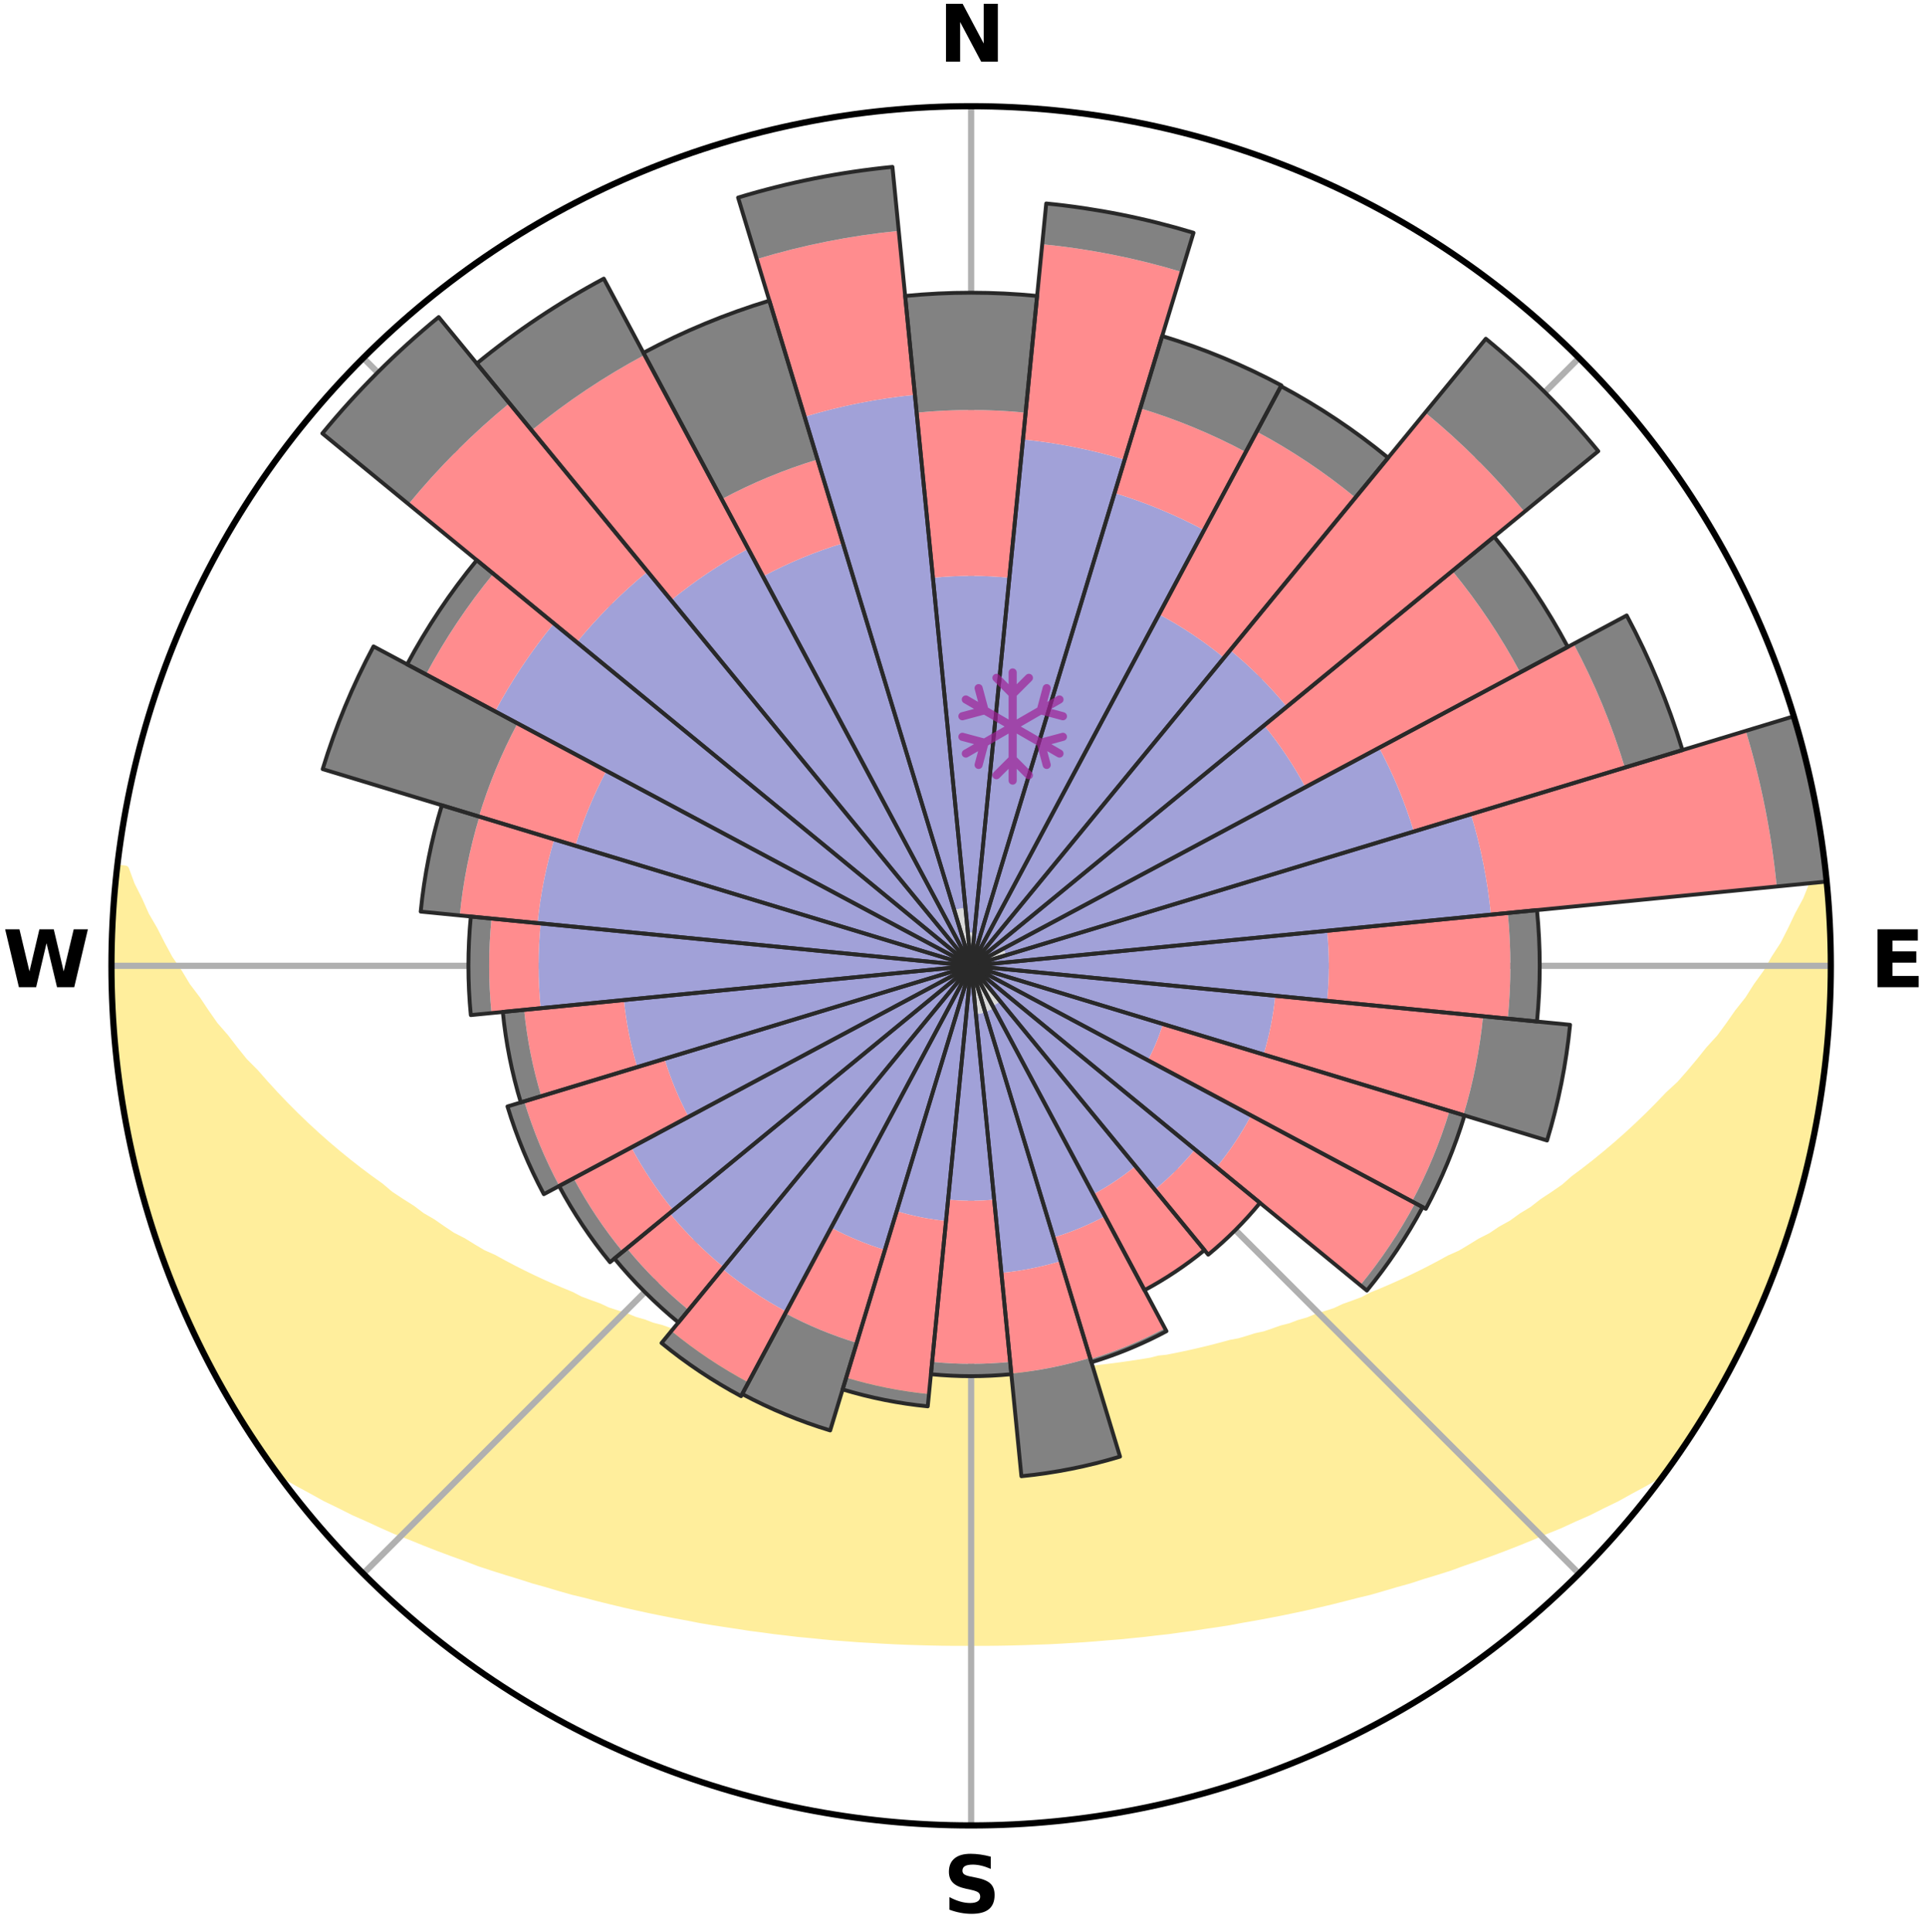 <?xml version="1.0" encoding="utf-8" standalone="no"?>
<!DOCTYPE svg PUBLIC "-//W3C//DTD SVG 1.1//EN"
  "http://www.w3.org/Graphics/SVG/1.1/DTD/svg11.dtd">
<svg xmlns:xlink="http://www.w3.org/1999/xlink" width="248.41pt" height="249.158pt" viewBox="0 0 248.41 249.158" xmlns="http://www.w3.org/2000/svg" version="1.1">
 <title>Ski Rose for KitzSki</title>
 <defs>
  <style type="text/css">*{stroke-linejoin: round; stroke-linecap: butt}</style>
 </defs>
 <g id="figure_1">
  <g id="patch_1">
   <path d="M 0 249.158 
L 248.41 249.158 
L 248.41 0 
L 0 0 
z
" style="fill: #ffffff"/>
  </g>
  <g id="axes_1">
   <g id="patch_2">
    <path d="M 236.135 124.579 
C 236.135 110.018 233.267 95.599 227.695 82.147 
C 222.122 68.695 213.955 56.471 203.659 46.175 
C 193.363 35.879 181.139 27.711 167.687 22.139 
C 154.235 16.567 139.815 13.699 125.255 13.699 
C 110.694 13.699 96.275 16.567 82.823 22.139 
C 69.371 27.711 57.147 35.879 46.851 46.175 
C 36.555 56.471 28.387 68.695 22.815 82.147 
C 17.243 95.599 14.375 110.018 14.375 124.579 
C 14.375 139.14 17.243 153.559 22.815 167.011 
C 28.387 180.463 36.555 192.687 46.851 202.983 
C 57.147 213.279 69.371 221.447 82.823 227.019 
C 96.275 232.591 110.694 235.459 125.255 235.459 
C 139.815 235.459 154.235 232.591 167.687 227.019 
C 181.139 221.447 193.363 213.279 203.659 202.983 
C 213.955 192.687 222.122 180.463 227.695 167.011 
C 233.267 153.559 236.135 139.14 236.135 124.579 
M 125.255 124.579 
C 125.255 124.579 125.255 124.579 125.255 124.579 
C 125.255 124.579 125.255 124.579 125.255 124.579 
C 125.255 124.579 125.255 124.579 125.255 124.579 
C 125.255 124.579 125.255 124.579 125.255 124.579 
C 125.255 124.579 125.255 124.579 125.255 124.579 
C 125.255 124.579 125.255 124.579 125.255 124.579 
C 125.255 124.579 125.255 124.579 125.255 124.579 
C 125.255 124.579 125.255 124.579 125.255 124.579 
C 125.255 124.579 125.255 124.579 125.255 124.579 
C 125.255 124.579 125.255 124.579 125.255 124.579 
C 125.255 124.579 125.255 124.579 125.255 124.579 
C 125.255 124.579 125.255 124.579 125.255 124.579 
C 125.255 124.579 125.255 124.579 125.255 124.579 
C 125.255 124.579 125.255 124.579 125.255 124.579 
C 125.255 124.579 125.255 124.579 125.255 124.579 
C 125.255 124.579 125.255 124.579 125.255 124.579 
z
" style="fill: #ffffff"/>
   </g>
   <g id="PolyCollection_1">
    <defs>
     <path id="m3fcbee87c0" d="M 235.265 -137.113 
L 234.732 -137.052 
L 233.82 -135.033 
L 233.022 -133.06 
L 231.967 -131.106 
L 231.06 -129.199 
L 230.109 -127.325 
L 228.915 -125.484 
L 227.888 -123.683 
L 226.622 -121.925 
L 225.529 -120.201 
L 224.201 -118.527 
L 223.051 -116.882 
L 221.874 -115.276 
L 220.467 -113.731 
L 219.242 -112.205 
L 217.995 -110.719 
L 216.727 -109.272 
L 215.239 -107.901 
L 213.935 -106.537 
L 212.615 -105.212 
L 211.279 -103.927 
L 209.929 -102.681 
L 208.566 -101.475 
L 207.192 -100.308 
L 205.808 -99.181 
L 204.415 -98.093 
L 203.014 -97.043 
L 201.79 -95.964 
L 200.375 -94.988 
L 198.957 -94.051 
L 197.711 -93.074 
L 196.286 -92.208 
L 195.029 -91.298 
L 193.602 -90.503 
L 192.339 -89.657 
L 190.913 -88.93 
L 189.648 -88.147 
L 188.382 -87.394 
L 186.964 -86.764 
L 185.701 -86.071 
L 184.439 -85.406 
L 183.179 -84.769 
L 181.921 -84.16 
L 180.667 -83.576 
L 179.417 -83.019 
L 178.171 -82.488 
L 176.931 -81.98 
L 175.817 -81.395 
L 174.586 -80.935 
L 173.362 -80.497 
L 172.255 -79.978 
L 171.043 -79.584 
L 169.839 -79.21 
L 168.743 -78.752 
L 167.554 -78.417 
L 166.466 -77.998 
L 165.294 -77.7 
L 164.215 -77.316 
L 163.141 -76.95 
L 161.993 -76.702 
L 160.929 -76.368 
L 159.87 -76.051 
L 158.748 -75.846 
L 157.701 -75.558 
L 156.659 -75.284 
L 155.622 -75.024 
L 154.59 -74.778 
L 153.563 -74.544 
L 152.542 -74.323 
L 151.525 -74.114 
L 150.514 -73.917 
L 149.47 -73.811 
L 148.508 -73.555 
L 147.513 -73.389 
L 146.523 -73.233 
L 145.538 -73.087 
L 144.558 -72.949 
L 143.584 -72.82 
L 142.614 -72.699 
L 141.648 -72.586 
L 140.687 -72.48 
L 139.731 -72.381 
L 138.791 -72.239 
L 137.84 -72.157 
L 136.894 -72.08 
L 135.95 -72.01 
L 135.01 -71.945 
L 134.078 -71.852 
L 133.142 -71.802 
L 132.209 -71.756 
L 131.278 -71.715 
L 130.35 -71.659 
L 129.422 -71.631 
L 128.495 -71.608 
L 127.568 -71.589 
L 126.643 -71.569 
L 125.718 -71.562 
L 124.792 -71.563 
L 123.867 -71.572 
L 122.941 -71.586 
L 122.015 -71.615 
L 121.089 -71.642 
L 120.16 -71.672 
L 119.231 -71.707 
L 118.303 -71.773 
L 117.37 -71.821 
L 116.435 -71.874 
L 115.497 -71.933 
L 114.565 -72.036 
L 113.622 -72.109 
L 112.677 -72.188 
L 111.727 -72.272 
L 110.774 -72.364 
L 109.833 -72.517 
L 108.874 -72.625 
L 107.91 -72.74 
L 106.941 -72.863 
L 105.968 -72.995 
L 104.99 -73.134 
L 104.007 -73.282 
L 103.019 -73.44 
L 102.026 -73.607 
L 101.027 -73.784 
L 100.023 -73.972 
L 99.014 -74.171 
L 98 -74.382 
L 96.98 -74.604 
L 95.956 -74.839 
L 94.926 -75.086 
L 93.891 -75.347 
L 92.851 -75.622 
L 91.74 -75.815 
L 90.688 -76.118 
L 89.631 -76.436 
L 88.57 -76.77 
L 87.425 -77.02 
L 86.352 -77.386 
L 85.276 -77.77 
L 84.107 -78.069 
L 83.021 -78.489 
L 81.835 -78.824 
L 80.742 -79.282 
L 79.541 -79.656 
L 78.332 -80.051 
L 77.227 -80.57 
L 76.006 -81.008 
L 74.778 -81.468 
L 73.666 -82.053 
L 72.429 -82.56 
L 71.187 -83.091 
L 69.94 -83.648 
L 68.688 -84.23 
L 67.434 -84.84 
L 66.176 -85.476 
L 64.917 -86.14 
L 63.657 -86.832 
L 62.242 -87.462 
L 60.979 -88.213 
L 59.717 -88.995 
L 58.294 -89.721 
L 57.034 -90.565 
L 55.778 -91.44 
L 54.356 -92.268 
L 53.108 -93.209 
L 51.69 -94.108 
L 50.275 -95.044 
L 49.046 -96.086 
L 47.642 -97.095 
L 46.244 -98.142 
L 44.854 -99.229 
L 43.473 -100.354 
L 42.101 -101.519 
L 40.742 -102.722 
L 39.394 -103.966 
L 38.061 -105.249 
L 36.743 -106.571 
L 35.442 -107.933 
L 34.158 -109.335 
L 32.894 -110.776 
L 31.447 -112.229 
L 30.225 -113.752 
L 29.026 -115.313 
L 27.646 -116.897 
L 26.498 -118.539 
L 25.378 -120.218 
L 24.082 -121.93 
L 23.023 -123.687 
L 21.793 -125.482 
L 20.804 -127.314 
L 19.853 -129.181 
L 18.744 -131.094 
L 17.884 -133.029 
L 16.887 -135.014 
L 16.152 -137.01 
L 15.185 -137.12 
L 15.185 -137.12 
L 14.911 -135.204 
L 14.774 -133.274 
L 14.597 -131.347 
L 14.599 -129.41 
L 14.458 -127.48 
L 14.452 -125.546 
L 14.479 -123.612 
L 14.436 -121.677 
L 14.527 -119.745 
L 14.65 -117.814 
L 14.803 -115.886 
L 14.892 -113.952 
L 15.107 -112.029 
L 15.353 -110.11 
L 15.629 -108.195 
L 15.935 -106.285 
L 16.27 -104.38 
L 16.635 -102.48 
L 17.119 -100.606 
L 17.466 -98.701 
L 17.924 -96.821 
L 18.412 -94.949 
L 19.004 -93.106 
L 19.641 -91.279 
L 20.149 -89.411 
L 20.759 -87.575 
L 21.4 -85.749 
L 22.137 -83.96 
L 22.839 -82.157 
L 23.573 -80.366 
L 24.402 -78.618 
L 25.201 -76.856 
L 26.034 -75.11 
L 26.968 -73.414 
L 27.873 -71.705 
L 28.752 -69.98 
L 29.735 -68.313 
L 30.745 -66.664 
L 31.757 -65.014 
L 32.798 -63.383 
L 33.911 -61.8 
L 34.995 -60.197 
L 36.6 -58.978 
L 38.408 -57.939 
L 40.234 -56.95 
L 42.016 -55.963 
L 43.868 -55.068 
L 45.664 -54.163 
L 47.517 -53.345 
L 49.314 -52.514 
L 51.111 -51.718 
L 52.959 -51.01 
L 54.748 -50.28 
L 56.533 -49.582 
L 58.313 -48.915 
L 60.086 -48.277 
L 61.809 -47.614 
L 63.571 -47.032 
L 65.326 -46.478 
L 67.072 -45.949 
L 68.776 -45.398 
L 70.506 -44.92 
L 72.194 -44.413 
L 73.879 -43.936 
L 75.585 -43.526 
L 77.252 -43.087 
L 78.917 -42.676 
L 80.57 -42.28 
L 82.221 -41.911 
L 83.86 -41.555 
L 85.496 -41.224 
L 87.122 -40.904 
L 88.744 -40.609 
L 90.341 -40.29 
L 91.947 -40.023 
L 93.549 -39.778 
L 95.141 -39.541 
L 96.718 -39.291 
L 98.301 -39.092 
L 99.868 -38.873 
L 101.437 -38.694 
L 102.995 -38.506 
L 104.556 -38.361 
L 106.105 -38.202 
L 107.652 -38.057 
L 109.198 -37.942 
L 110.737 -37.823 
L 112.276 -37.739 
L 113.81 -37.646 
L 115.341 -37.566 
L 116.87 -37.5 
L 118.398 -37.451 
L 119.923 -37.409 
L 121.448 -37.379 
L 122.971 -37.362 
L 124.494 -37.361 
L 126.016 -37.359 
L 127.539 -37.365 
L 129.062 -37.383 
L 130.586 -37.412 
L 132.112 -37.454 
L 133.639 -37.509 
L 135.169 -37.561 
L 136.701 -37.64 
L 138.234 -37.733 
L 139.772 -37.825 
L 141.312 -37.943 
L 142.854 -38.075 
L 144.406 -38.195 
L 145.956 -38.354 
L 147.515 -38.507 
L 149.073 -38.695 
L 150.644 -38.865 
L 152.211 -39.084 
L 153.792 -39.291 
L 155.368 -39.541 
L 156.964 -39.77 
L 158.563 -40.022 
L 160.155 -40.323 
L 161.77 -40.601 
L 163.388 -40.903 
L 165.018 -41.215 
L 166.65 -41.553 
L 168.294 -41.902 
L 169.941 -42.278 
L 171.598 -42.667 
L 173.259 -43.085 
L 174.93 -43.516 
L 176.636 -43.926 
L 178.318 -44.41 
L 180.01 -44.91 
L 181.74 -45.389 
L 183.441 -45.946 
L 185.187 -46.474 
L 186.941 -47.029 
L 188.664 -47.658 
L 190.431 -48.267 
L 192.205 -48.905 
L 193.985 -49.573 
L 195.77 -50.271 
L 197.56 -51.001 
L 199.353 -51.763 
L 201.2 -52.51 
L 202.998 -53.341 
L 204.855 -54.155 
L 206.651 -55.06 
L 208.499 -55.958 
L 210.281 -56.946 
L 212.112 -57.931 
L 213.916 -58.974 
L 215.52 -60.193 
L 216.629 -61.779 
L 217.716 -63.38 
L 218.732 -65.027 
L 219.759 -66.667 
L 220.791 -68.304 
L 221.725 -69.999 
L 222.667 -71.688 
L 223.569 -73.4 
L 224.398 -75.148 
L 225.331 -76.845 
L 226.121 -78.612 
L 226.852 -80.403 
L 227.632 -82.173 
L 228.365 -83.963 
L 229.05 -85.772 
L 229.75 -87.575 
L 230.335 -89.42 
L 230.985 -91.242 
L 231.529 -93.099 
L 231.977 -94.982 
L 232.514 -96.84 
L 233.046 -98.701 
L 233.368 -100.611 
L 233.816 -102.492 
L 234.224 -104.383 
L 234.576 -106.285 
L 234.906 -108.192 
L 235.022 -110.128 
L 235.272 -112.044 
L 235.479 -113.966 
L 235.655 -115.89 
L 235.794 -117.818 
L 235.895 -119.748 
L 235.962 -121.68 
L 235.994 -123.613 
L 235.99 -125.545 
L 235.952 -127.478 
L 235.882 -129.409 
L 235.776 -131.339 
L 235.638 -133.266 
L 235.467 -135.191 
L 235.265 -137.113 
z
" style="stroke: #ffee9c"/>
    </defs>
    <g clip-path="url(#p6e3647c89c)">
     <use xlink:href="#m3fcbee87c0" x="0" y="249.158" style="fill: #ffee9c; stroke: #ffee9c"/>
    </g>
   </g>
   <g id="matplotlib.axis_1">
    <g id="xtick_1">
     <g id="line2d_1">
      <path d="M 125.255 124.579 
L 125.255 13.699 
" clip-path="url(#p6e3647c89c)" style="fill: none; stroke: #b0b0b0; stroke-width: 0.8; stroke-linecap: square"/>
     </g>
     <g id="text_1">
      <!-- N -->
      <g transform="translate(121.07 7.958) scale(0.1 -0.1)">
       <defs>
        <path id="DejaVuSans-Bold-4e" d="M 588 4666 
L 1931 4666 
L 3628 1466 
L 3628 4666 
L 4769 4666 
L 4769 0 
L 3425 0 
L 1728 3200 
L 1728 0 
L 588 0 
L 588 4666 
z
" transform="scale(0.016)"/>
       </defs>
       <use xlink:href="#DejaVuSans-Bold-4e"/>
      </g>
     </g>
    </g>
    <g id="xtick_2">
     <g id="line2d_2">
      <path d="M 125.255 124.579 
L 203.659 46.175 
" clip-path="url(#p6e3647c89c)" style="fill: none; stroke: #b0b0b0; stroke-width: 0.8; stroke-linecap: square"/>
     </g>
    </g>
    <g id="xtick_3">
     <g id="line2d_3">
      <path d="M 125.255 124.579 
L 236.135 124.579 
" clip-path="url(#p6e3647c89c)" style="fill: none; stroke: #b0b0b0; stroke-width: 0.8; stroke-linecap: square"/>
     </g>
     <g id="text_2">
      <!-- E -->
      <g transform="translate(241.219 127.338) scale(0.1 -0.1)">
       <defs>
        <path id="DejaVuSans-Bold-45" d="M 588 4666 
L 3834 4666 
L 3834 3756 
L 1791 3756 
L 1791 2888 
L 3713 2888 
L 3713 1978 
L 1791 1978 
L 1791 909 
L 3903 909 
L 3903 0 
L 588 0 
L 588 4666 
z
" transform="scale(0.016)"/>
       </defs>
       <use xlink:href="#DejaVuSans-Bold-45"/>
      </g>
     </g>
    </g>
    <g id="xtick_4">
     <g id="line2d_4">
      <path d="M 125.255 124.579 
L 203.659 202.983 
" clip-path="url(#p6e3647c89c)" style="fill: none; stroke: #b0b0b0; stroke-width: 0.8; stroke-linecap: square"/>
     </g>
    </g>
    <g id="xtick_5">
     <g id="line2d_5">
      <path d="M 125.255 124.579 
L 125.255 235.459 
" clip-path="url(#p6e3647c89c)" style="fill: none; stroke: #b0b0b0; stroke-width: 0.8; stroke-linecap: square"/>
     </g>
     <g id="text_3">
      <!-- S -->
      <g transform="translate(121.654 246.718) scale(0.1 -0.1)">
       <defs>
        <path id="DejaVuSans-Bold-53" d="M 3834 4519 
L 3834 3531 
Q 3450 3703 3084 3790 
Q 2719 3878 2394 3878 
Q 1963 3878 1756 3759 
Q 1550 3641 1550 3391 
Q 1550 3203 1689 3098 
Q 1828 2994 2194 2919 
L 2706 2816 
Q 3484 2659 3812 2340 
Q 4141 2022 4141 1434 
Q 4141 663 3683 286 
Q 3225 -91 2284 -91 
Q 1841 -91 1394 -6 
Q 947 78 500 244 
L 500 1259 
Q 947 1022 1364 901 
Q 1781 781 2169 781 
Q 2563 781 2772 912 
Q 2981 1044 2981 1288 
Q 2981 1506 2839 1625 
Q 2697 1744 2272 1838 
L 1806 1941 
Q 1106 2091 782 2419 
Q 459 2747 459 3303 
Q 459 4000 909 4375 
Q 1359 4750 2203 4750 
Q 2588 4750 2994 4692 
Q 3400 4634 3834 4519 
z
" transform="scale(0.016)"/>
       </defs>
       <use xlink:href="#DejaVuSans-Bold-53"/>
      </g>
     </g>
    </g>
    <g id="xtick_6">
     <g id="line2d_6">
      <path d="M 125.255 124.579 
L 46.851 202.983 
" clip-path="url(#p6e3647c89c)" style="fill: none; stroke: #b0b0b0; stroke-width: 0.8; stroke-linecap: square"/>
     </g>
    </g>
    <g id="xtick_7">
     <g id="line2d_7">
      <path d="M 125.255 124.579 
L 14.375 124.579 
" clip-path="url(#p6e3647c89c)" style="fill: none; stroke: #b0b0b0; stroke-width: 0.8; stroke-linecap: square"/>
     </g>
     <g id="text_4">
      <!-- W -->
      <g transform="translate(0.36 127.338) scale(0.1 -0.1)">
       <defs>
        <path id="DejaVuSans-Bold-57" d="M 191 4666 
L 1344 4666 
L 2150 1275 
L 2950 4666 
L 4109 4666 
L 4909 1275 
L 5716 4666 
L 6859 4666 
L 5759 0 
L 4372 0 
L 3525 3547 
L 2688 0 
L 1300 0 
L 191 4666 
z
" transform="scale(0.016)"/>
       </defs>
       <use xlink:href="#DejaVuSans-Bold-57"/>
      </g>
     </g>
    </g>
    <g id="xtick_8">
     <g id="line2d_8">
      <path d="M 125.255 124.579 
L 46.851 46.175 
" clip-path="url(#p6e3647c89c)" style="fill: none; stroke: #b0b0b0; stroke-width: 0.8; stroke-linecap: square"/>
     </g>
    </g>
   </g>
   <g id="matplotlib.axis_2"/>
   <g id="patch_3">
    <path d="M 125.255 124.579 
C 125.255 124.579 125.255 124.579 125.255 124.579 
C 125.255 124.579 125.255 124.579 125.255 124.579 
L 125.678 120.28 
C 125.538 120.266 125.396 120.259 125.255 120.259 
C 125.113 120.259 124.972 120.266 124.831 120.28 
z
" clip-path="url(#p6e3647c89c)" style="fill: #d9d9d9"/>
   </g>
   <g id="patch_4">
    <path d="M 125.255 124.579 
C 125.255 124.579 125.255 124.579 125.255 124.579 
C 125.255 124.579 125.255 124.579 125.255 124.579 
L 126.105 121.777 
C 126.013 121.749 125.92 121.726 125.826 121.707 
C 125.732 121.688 125.637 121.674 125.542 121.665 
z
" clip-path="url(#p6e3647c89c)" style="fill: #d9d9d9"/>
   </g>
   <g id="patch_5">
    <path d="M 125.255 124.579 
C 125.255 124.579 125.255 124.579 125.255 124.579 
C 125.255 124.579 125.255 124.579 125.255 124.579 
L 125.255 124.579 
C 125.255 124.579 125.255 124.579 125.255 124.579 
C 125.255 124.579 125.255 124.579 125.255 124.579 
z
" clip-path="url(#p6e3647c89c)" style="fill: #d9d9d9"/>
   </g>
   <g id="patch_6">
    <path d="M 125.255 124.579 
C 125.255 124.579 125.255 124.579 125.255 124.579 
C 125.255 124.579 125.255 124.579 125.255 124.579 
L 126.358 123.234 
C 126.314 123.198 126.269 123.164 126.221 123.133 
C 126.174 123.101 126.125 123.072 126.075 123.045 
z
" clip-path="url(#p6e3647c89c)" style="fill: #d9d9d9"/>
   </g>
   <g id="patch_7">
    <path d="M 125.255 124.579 
C 125.255 124.579 125.255 124.579 125.255 124.579 
C 125.255 124.579 125.255 124.579 125.255 124.579 
L 125.255 124.579 
C 125.255 124.579 125.255 124.579 125.255 124.579 
C 125.255 124.579 125.255 124.579 125.255 124.579 
z
" clip-path="url(#p6e3647c89c)" style="fill: #d9d9d9"/>
   </g>
   <g id="patch_8">
    <path d="M 125.255 124.579 
C 125.255 124.579 125.255 124.579 125.255 124.579 
C 125.255 124.579 125.255 124.579 125.255 124.579 
L 125.255 124.579 
C 125.255 124.579 125.255 124.579 125.255 124.579 
C 125.255 124.579 125.255 124.579 125.255 124.579 
z
" clip-path="url(#p6e3647c89c)" style="fill: #d9d9d9"/>
   </g>
   <g id="patch_9">
    <path d="M 125.255 124.579 
C 125.255 124.579 125.255 124.579 125.255 124.579 
C 125.255 124.579 125.255 124.579 125.255 124.579 
L 129.763 123.212 
C 129.718 123.064 129.666 122.919 129.607 122.776 
C 129.548 122.634 129.482 122.494 129.409 122.358 
z
" clip-path="url(#p6e3647c89c)" style="fill: #d9d9d9"/>
   </g>
   <g id="patch_10">
    <path d="M 125.255 124.579 
C 125.255 124.579 125.255 124.579 125.255 124.579 
C 125.255 124.579 125.255 124.579 125.255 124.579 
L 125.255 124.579 
C 125.255 124.579 125.255 124.579 125.255 124.579 
C 125.255 124.579 125.255 124.579 125.255 124.579 
z
" clip-path="url(#p6e3647c89c)" style="fill: #d9d9d9"/>
   </g>
   <g id="patch_11">
    <path d="M 125.255 124.579 
C 125.255 124.579 125.255 124.579 125.255 124.579 
C 125.255 124.579 125.255 124.579 125.255 124.579 
L 125.255 124.579 
C 125.255 124.579 125.255 124.579 125.255 124.579 
C 125.255 124.579 125.255 124.579 125.255 124.579 
z
" clip-path="url(#p6e3647c89c)" style="fill: #d9d9d9"/>
   </g>
   <g id="patch_12">
    <path d="M 125.255 124.579 
C 125.255 124.579 125.255 124.579 125.255 124.579 
C 125.255 124.579 125.255 124.579 125.255 124.579 
L 125.255 124.579 
C 125.255 124.579 125.255 124.579 125.255 124.579 
C 125.255 124.579 125.255 124.579 125.255 124.579 
z
" clip-path="url(#p6e3647c89c)" style="fill: #d9d9d9"/>
   </g>
   <g id="patch_13">
    <path d="M 125.255 124.579 
C 125.255 124.579 125.255 124.579 125.255 124.579 
C 125.255 124.579 125.255 124.579 125.255 124.579 
L 125.255 124.579 
C 125.255 124.579 125.255 124.579 125.255 124.579 
C 125.255 124.579 125.255 124.579 125.255 124.579 
z
" clip-path="url(#p6e3647c89c)" style="fill: #d9d9d9"/>
   </g>
   <g id="patch_14">
    <path d="M 125.255 124.579 
C 125.255 124.579 125.255 124.579 125.255 124.579 
C 125.255 124.579 125.255 124.579 125.255 124.579 
L 125.255 124.579 
C 125.255 124.579 125.255 124.579 125.255 124.579 
C 125.255 124.579 125.255 124.579 125.255 124.579 
z
" clip-path="url(#p6e3647c89c)" style="fill: #d9d9d9"/>
   </g>
   <g id="patch_15">
    <path d="M 125.255 124.579 
C 125.255 124.579 125.255 124.579 125.255 124.579 
C 125.255 124.579 125.255 124.579 125.255 124.579 
L 126.529 126.132 
C 126.58 126.09 126.629 126.046 126.675 125.999 
C 126.722 125.953 126.766 125.904 126.808 125.853 
z
" clip-path="url(#p6e3647c89c)" style="fill: #d9d9d9"/>
   </g>
   <g id="patch_16">
    <path d="M 125.255 124.579 
C 125.255 124.579 125.255 124.579 125.255 124.579 
C 125.255 124.579 125.255 124.579 125.255 124.579 
L 128.036 129.782 
C 128.206 129.691 128.372 129.591 128.532 129.484 
C 128.693 129.377 128.848 129.262 128.997 129.139 
z
" clip-path="url(#p6e3647c89c)" style="fill: #d9d9d9"/>
   </g>
   <g id="patch_17">
    <path d="M 125.255 124.579 
C 125.255 124.579 125.255 124.579 125.255 124.579 
C 125.255 124.579 125.255 124.579 125.255 124.579 
L 127.052 130.504 
C 127.246 130.445 127.437 130.377 127.624 130.299 
C 127.811 130.221 127.995 130.135 128.173 130.039 
z
" clip-path="url(#p6e3647c89c)" style="fill: #d9d9d9"/>
   </g>
   <g id="patch_18">
    <path d="M 125.255 124.579 
C 125.255 124.579 125.255 124.579 125.255 124.579 
C 125.255 124.579 125.255 124.579 125.255 124.579 
L 125.87 130.821 
C 126.074 130.801 126.277 130.771 126.478 130.731 
C 126.68 130.691 126.879 130.641 127.076 130.581 
z
" clip-path="url(#p6e3647c89c)" style="fill: #d9d9d9"/>
   </g>
   <g id="patch_19">
    <path d="M 125.255 124.579 
C 125.255 124.579 125.255 124.579 125.255 124.579 
C 125.255 124.579 125.255 124.579 125.255 124.579 
L 125.255 124.579 
C 125.255 124.579 125.255 124.579 125.255 124.579 
C 125.255 124.579 125.255 124.579 125.255 124.579 
z
" clip-path="url(#p6e3647c89c)" style="fill: #d9d9d9"/>
   </g>
   <g id="patch_20">
    <path d="M 125.255 124.579 
C 125.255 124.579 125.255 124.579 125.255 124.579 
C 125.255 124.579 125.255 124.579 125.255 124.579 
L 125.255 124.579 
C 125.255 124.579 125.255 124.579 125.255 124.579 
C 125.255 124.579 125.255 124.579 125.255 124.579 
z
" clip-path="url(#p6e3647c89c)" style="fill: #d9d9d9"/>
   </g>
   <g id="patch_21">
    <path d="M 125.255 124.579 
C 125.255 124.579 125.255 124.579 125.255 124.579 
C 125.255 124.579 125.255 124.579 125.255 124.579 
L 125.255 124.579 
C 125.255 124.579 125.255 124.579 125.255 124.579 
C 125.255 124.579 125.255 124.579 125.255 124.579 
z
" clip-path="url(#p6e3647c89c)" style="fill: #d9d9d9"/>
   </g>
   <g id="patch_22">
    <path d="M 125.255 124.579 
C 125.255 124.579 125.255 124.579 125.255 124.579 
C 125.255 124.579 125.255 124.579 125.255 124.579 
L 125.255 124.579 
C 125.255 124.579 125.255 124.579 125.255 124.579 
C 125.255 124.579 125.255 124.579 125.255 124.579 
z
" clip-path="url(#p6e3647c89c)" style="fill: #d9d9d9"/>
   </g>
   <g id="patch_23">
    <path d="M 125.255 124.579 
C 125.255 124.579 125.255 124.579 125.255 124.579 
C 125.255 124.579 125.255 124.579 125.255 124.579 
L 125.255 124.579 
C 125.255 124.579 125.255 124.579 125.255 124.579 
C 125.255 124.579 125.255 124.579 125.255 124.579 
z
" clip-path="url(#p6e3647c89c)" style="fill: #d9d9d9"/>
   </g>
   <g id="patch_24">
    <path d="M 125.255 124.579 
C 125.255 124.579 125.255 124.579 125.255 124.579 
C 125.255 124.579 125.255 124.579 125.255 124.579 
L 125.255 124.579 
C 125.255 124.579 125.255 124.579 125.255 124.579 
C 125.255 124.579 125.255 124.579 125.255 124.579 
z
" clip-path="url(#p6e3647c89c)" style="fill: #d9d9d9"/>
   </g>
   <g id="patch_25">
    <path d="M 125.255 124.579 
C 125.255 124.579 125.255 124.579 125.255 124.579 
C 125.255 124.579 125.255 124.579 125.255 124.579 
L 125.255 124.579 
C 125.255 124.579 125.255 124.579 125.255 124.579 
C 125.255 124.579 125.255 124.579 125.255 124.579 
z
" clip-path="url(#p6e3647c89c)" style="fill: #d9d9d9"/>
   </g>
   <g id="patch_26">
    <path d="M 125.255 124.579 
C 125.255 124.579 125.255 124.579 125.255 124.579 
C 125.255 124.579 125.255 124.579 125.255 124.579 
L 125.255 124.579 
C 125.255 124.579 125.255 124.579 125.255 124.579 
C 125.255 124.579 125.255 124.579 125.255 124.579 
z
" clip-path="url(#p6e3647c89c)" style="fill: #d9d9d9"/>
   </g>
   <g id="patch_27">
    <path d="M 125.255 124.579 
C 125.255 124.579 125.255 124.579 125.255 124.579 
C 125.255 124.579 125.255 124.579 125.255 124.579 
L 125.255 124.579 
C 125.255 124.579 125.255 124.579 125.255 124.579 
C 125.255 124.579 125.255 124.579 125.255 124.579 
z
" clip-path="url(#p6e3647c89c)" style="fill: #d9d9d9"/>
   </g>
   <g id="patch_28">
    <path d="M 125.255 124.579 
C 125.255 124.579 125.255 124.579 125.255 124.579 
C 125.255 124.579 125.255 124.579 125.255 124.579 
L 125.255 124.579 
C 125.255 124.579 125.255 124.579 125.255 124.579 
C 125.255 124.579 125.255 124.579 125.255 124.579 
z
" clip-path="url(#p6e3647c89c)" style="fill: #d9d9d9"/>
   </g>
   <g id="patch_29">
    <path d="M 125.255 124.579 
C 125.255 124.579 125.255 124.579 125.255 124.579 
C 125.255 124.579 125.255 124.579 125.255 124.579 
L 125.255 124.579 
C 125.255 124.579 125.255 124.579 125.255 124.579 
C 125.255 124.579 125.255 124.579 125.255 124.579 
z
" clip-path="url(#p6e3647c89c)" style="fill: #d9d9d9"/>
   </g>
   <g id="patch_30">
    <path d="M 125.255 124.579 
C 125.255 124.579 125.255 124.579 125.255 124.579 
C 125.255 124.579 125.255 124.579 125.255 124.579 
L 125.255 124.579 
C 125.255 124.579 125.255 124.579 125.255 124.579 
C 125.255 124.579 125.255 124.579 125.255 124.579 
z
" clip-path="url(#p6e3647c89c)" style="fill: #d9d9d9"/>
   </g>
   <g id="patch_31">
    <path d="M 125.255 124.579 
C 125.255 124.579 125.255 124.579 125.255 124.579 
C 125.255 124.579 125.255 124.579 125.255 124.579 
L 125.255 124.579 
C 125.255 124.579 125.255 124.579 125.255 124.579 
C 125.255 124.579 125.255 124.579 125.255 124.579 
z
" clip-path="url(#p6e3647c89c)" style="fill: #d9d9d9"/>
   </g>
   <g id="patch_32">
    <path d="M 125.255 124.579 
C 125.255 124.579 125.255 124.579 125.255 124.579 
C 125.255 124.579 125.255 124.579 125.255 124.579 
L 125.255 124.579 
C 125.255 124.579 125.255 124.579 125.255 124.579 
C 125.255 124.579 125.255 124.579 125.255 124.579 
z
" clip-path="url(#p6e3647c89c)" style="fill: #d9d9d9"/>
   </g>
   <g id="patch_33">
    <path d="M 125.255 124.579 
C 125.255 124.579 125.255 124.579 125.255 124.579 
C 125.255 124.579 125.255 124.579 125.255 124.579 
L 125.255 124.579 
C 125.255 124.579 125.255 124.579 125.255 124.579 
C 125.255 124.579 125.255 124.579 125.255 124.579 
z
" clip-path="url(#p6e3647c89c)" style="fill: #d9d9d9"/>
   </g>
   <g id="patch_34">
    <path d="M 125.255 124.579 
C 125.255 124.579 125.255 124.579 125.255 124.579 
C 125.255 124.579 125.255 124.579 125.255 124.579 
L 124.518 117.099 
C 124.273 117.123 124.03 117.16 123.789 117.208 
C 123.547 117.256 123.309 117.315 123.073 117.387 
z
" clip-path="url(#p6e3647c89c)" style="fill: #d9d9d9"/>
   </g>
   <g id="patch_35">
    <path d="M 124.831 120.28 
C 124.972 120.266 125.113 120.259 125.255 120.259 
C 125.396 120.259 125.538 120.266 125.678 120.28 
L 130.185 74.523 
C 128.547 74.362 126.901 74.281 125.255 74.281 
C 123.609 74.281 121.963 74.362 120.325 74.523 
z
" clip-path="url(#p6e3647c89c)" style="fill: #a1a1d8"/>
   </g>
   <g id="patch_36">
    <path d="M 125.542 121.665 
C 125.637 121.674 125.732 121.688 125.826 121.707 
C 125.92 121.726 126.013 121.749 126.105 121.777 
L 145.059 59.294 
C 142.922 58.646 140.754 58.103 138.564 57.668 
C 136.374 57.232 134.164 56.904 131.942 56.685 
z
" clip-path="url(#p6e3647c89c)" style="fill: #a1a1d8"/>
   </g>
   <g id="patch_37">
    <path d="M 125.255 124.579 
C 125.255 124.579 125.255 124.579 125.255 124.579 
C 125.255 124.579 125.255 124.579 125.255 124.579 
L 155.296 68.377 
C 153.456 67.394 151.569 66.501 149.642 65.703 
C 147.715 64.905 145.75 64.202 143.754 63.596 
z
" clip-path="url(#p6e3647c89c)" style="fill: #a1a1d8"/>
   </g>
   <g id="patch_38">
    <path d="M 126.075 123.045 
C 126.125 123.072 126.174 123.101 126.221 123.133 
C 126.269 123.164 126.314 123.198 126.358 123.234 
L 157.868 84.84 
C 156.568 83.772 155.215 82.769 153.816 81.834 
C 152.417 80.899 150.973 80.034 149.489 79.241 
z
" clip-path="url(#p6e3647c89c)" style="fill: #a1a1d8"/>
   </g>
   <g id="patch_39">
    <path d="M 125.255 124.579 
C 125.255 124.579 125.255 124.579 125.255 124.579 
C 125.255 124.579 125.255 124.579 125.255 124.579 
L 165.972 91.163 
C 164.878 89.831 163.72 88.552 162.501 87.333 
C 161.282 86.114 160.003 84.956 158.671 83.862 
z
" clip-path="url(#p6e3647c89c)" style="fill: #a1a1d8"/>
   </g>
   <g id="patch_40">
    <path d="M 125.255 124.579 
C 125.255 124.579 125.255 124.579 125.255 124.579 
C 125.255 124.579 125.255 124.579 125.255 124.579 
L 168.367 101.535 
C 167.613 100.124 166.79 98.751 165.901 97.42 
C 165.012 96.09 164.058 94.804 163.043 93.567 
z
" clip-path="url(#p6e3647c89c)" style="fill: #a1a1d8"/>
   </g>
   <g id="patch_41">
    <path d="M 129.409 122.358 
C 129.482 122.494 129.548 122.634 129.607 122.776 
C 129.666 122.919 129.718 123.064 129.763 123.212 
L 182.354 107.258 
C 181.787 105.389 181.129 103.549 180.381 101.745 
C 179.634 99.941 178.798 98.174 177.878 96.452 
z
" clip-path="url(#p6e3647c89c)" style="fill: #a1a1d8"/>
   </g>
   <g id="patch_42">
    <path d="M 125.255 124.579 
C 125.255 124.579 125.255 124.579 125.255 124.579 
C 125.255 124.579 125.255 124.579 125.255 124.579 
L 192.301 117.976 
C 192.085 115.781 191.761 113.599 191.331 111.436 
C 190.901 109.273 190.364 107.133 189.724 105.022 
z
" clip-path="url(#p6e3647c89c)" style="fill: #a1a1d8"/>
   </g>
   <g id="patch_43">
    <path d="M 125.255 124.579 
C 125.255 124.579 125.255 124.579 125.255 124.579 
C 125.255 124.579 125.255 124.579 125.255 124.579 
L 171.173 129.102 
C 171.321 127.599 171.395 126.089 171.395 124.579 
C 171.395 123.069 171.321 121.559 171.173 120.057 
z
" clip-path="url(#p6e3647c89c)" style="fill: #a1a1d8"/>
   </g>
   <g id="patch_44">
    <path d="M 125.255 124.579 
C 125.255 124.579 125.255 124.579 125.255 124.579 
C 125.255 124.579 125.255 124.579 125.255 124.579 
L 162.978 136.022 
C 163.352 134.787 163.666 133.535 163.918 132.27 
C 164.169 131.004 164.359 129.727 164.485 128.443 
z
" clip-path="url(#p6e3647c89c)" style="fill: #a1a1d8"/>
   </g>
   <g id="patch_45">
    <path d="M 125.255 124.579 
C 125.255 124.579 125.255 124.579 125.255 124.579 
C 125.255 124.579 125.255 124.579 125.255 124.579 
L 148.054 136.765 
C 148.452 136.019 148.814 135.254 149.138 134.472 
C 149.462 133.69 149.747 132.893 149.993 132.083 
z
" clip-path="url(#p6e3647c89c)" style="fill: #a1a1d8"/>
   </g>
   <g id="patch_46">
    <path d="M 125.255 124.579 
C 125.255 124.579 125.255 124.579 125.255 124.579 
C 125.255 124.579 125.255 124.579 125.255 124.579 
L 156.911 150.558 
C 157.761 149.522 158.56 148.445 159.305 147.33 
C 160.049 146.216 160.739 145.066 161.371 143.883 
z
" clip-path="url(#p6e3647c89c)" style="fill: #a1a1d8"/>
   </g>
   <g id="patch_47">
    <path d="M 126.808 125.853 
C 126.766 125.904 126.722 125.953 126.675 125.999 
C 126.629 126.046 126.58 126.09 126.529 126.132 
L 148.95 153.452 
C 149.895 152.676 150.801 151.854 151.666 150.99 
C 152.53 150.125 153.352 149.219 154.127 148.274 
z
" clip-path="url(#p6e3647c89c)" style="fill: #a1a1d8"/>
   </g>
   <g id="patch_48">
    <path d="M 128.997 129.139 
C 128.848 129.262 128.693 129.377 128.532 129.484 
C 128.372 129.591 128.206 129.691 128.036 129.782 
L 141.011 154.056 
C 141.976 153.541 142.915 152.978 143.824 152.37 
C 144.734 151.762 145.613 151.11 146.459 150.416 
z
" clip-path="url(#p6e3647c89c)" style="fill: #a1a1d8"/>
   </g>
   <g id="patch_49">
    <path d="M 128.173 130.039 
C 127.995 130.135 127.811 130.221 127.624 130.299 
C 127.437 130.377 127.246 130.445 127.052 130.504 
L 135.887 159.63 
C 137.035 159.282 138.164 158.878 139.272 158.419 
C 140.379 157.96 141.464 157.447 142.521 156.882 
z
" clip-path="url(#p6e3647c89c)" style="fill: #a1a1d8"/>
   </g>
   <g id="patch_50">
    <path d="M 127.076 130.581 
C 126.879 130.641 126.68 130.691 126.478 130.731 
C 126.277 130.771 126.074 130.801 125.87 130.821 
L 129.157 164.196 
C 130.453 164.068 131.743 163.877 133.021 163.623 
C 134.299 163.368 135.564 163.052 136.811 162.673 
z
" clip-path="url(#p6e3647c89c)" style="fill: #a1a1d8"/>
   </g>
   <g id="patch_51">
    <path d="M 125.255 124.579 
C 125.255 124.579 125.255 124.579 125.255 124.579 
C 125.255 124.579 125.255 124.579 125.255 124.579 
L 122.284 154.739 
C 123.272 154.836 124.263 154.885 125.255 154.885 
C 126.247 154.885 127.238 154.836 128.225 154.739 
z
" clip-path="url(#p6e3647c89c)" style="fill: #a1a1d8"/>
   </g>
   <g id="patch_52">
    <path d="M 125.255 124.579 
C 125.255 124.579 125.255 124.579 125.255 124.579 
C 125.255 124.579 125.255 124.579 125.255 124.579 
L 115.654 156.23 
C 116.69 156.544 117.74 156.807 118.802 157.019 
C 119.864 157.23 120.936 157.389 122.013 157.495 
z
" clip-path="url(#p6e3647c89c)" style="fill: #a1a1d8"/>
   </g>
   <g id="patch_53">
    <path d="M 125.255 124.579 
C 125.255 124.579 125.255 124.579 125.255 124.579 
C 125.255 124.579 125.255 124.579 125.255 124.579 
L 107.198 158.36 
C 108.304 158.951 109.438 159.488 110.597 159.967 
C 111.755 160.447 112.936 160.87 114.136 161.234 
z
" clip-path="url(#p6e3647c89c)" style="fill: #a1a1d8"/>
   </g>
   <g id="patch_54">
    <path d="M 125.255 124.579 
C 125.255 124.579 125.255 124.579 125.255 124.579 
C 125.255 124.579 125.255 124.579 125.255 124.579 
L 93.169 163.676 
C 94.448 164.727 95.779 165.713 97.155 166.633 
C 98.532 167.553 99.953 168.404 101.413 169.185 
z
" clip-path="url(#p6e3647c89c)" style="fill: #a1a1d8"/>
   </g>
   <g id="patch_55">
    <path d="M 125.255 124.579 
C 125.255 124.579 125.255 124.579 125.255 124.579 
C 125.255 124.579 125.255 124.579 125.255 124.579 
L 86.37 156.491 
C 87.415 157.764 88.521 158.984 89.685 160.149 
C 90.849 161.313 92.07 162.419 93.343 163.464 
z
" clip-path="url(#p6e3647c89c)" style="fill: #a1a1d8"/>
   </g>
   <g id="patch_56">
    <path d="M 125.255 124.579 
C 125.255 124.579 125.255 124.579 125.255 124.579 
C 125.255 124.579 125.255 124.579 125.255 124.579 
L 81.425 148.006 
C 82.192 149.441 83.029 150.837 83.933 152.19 
C 84.836 153.542 85.806 154.85 86.838 156.107 
z
" clip-path="url(#p6e3647c89c)" style="fill: #a1a1d8"/>
   </g>
   <g id="patch_57">
    <path d="M 125.255 124.579 
C 125.255 124.579 125.255 124.579 125.255 124.579 
C 125.255 124.579 125.255 124.579 125.255 124.579 
L 85.703 136.577 
C 86.096 137.872 86.552 139.146 87.07 140.396 
C 87.587 141.646 88.166 142.869 88.804 144.063 
z
" clip-path="url(#p6e3647c89c)" style="fill: #a1a1d8"/>
   </g>
   <g id="patch_58">
    <path d="M 125.255 124.579 
C 125.255 124.579 125.255 124.579 125.255 124.579 
C 125.255 124.579 125.255 124.579 125.255 124.579 
L 80.466 128.99 
C 80.61 130.456 80.826 131.914 81.114 133.359 
C 81.401 134.804 81.759 136.234 82.187 137.644 
z
" clip-path="url(#p6e3647c89c)" style="fill: #a1a1d8"/>
   </g>
   <g id="patch_59">
    <path d="M 125.255 124.579 
C 125.255 124.579 125.255 124.579 125.255 124.579 
C 125.255 124.579 125.255 124.579 125.255 124.579 
L 69.73 119.11 
C 69.551 120.928 69.461 122.753 69.461 124.579 
C 69.461 126.405 69.551 128.23 69.73 130.048 
z
" clip-path="url(#p6e3647c89c)" style="fill: #a1a1d8"/>
   </g>
   <g id="patch_60">
    <path d="M 125.255 124.579 
C 125.255 124.579 125.255 124.579 125.255 124.579 
C 125.255 124.579 125.255 124.579 125.255 124.579 
L 71.48 108.267 
C 70.946 110.027 70.499 111.812 70.14 113.616 
C 69.781 115.42 69.511 117.241 69.331 119.071 
z
" clip-path="url(#p6e3647c89c)" style="fill: #a1a1d8"/>
   </g>
   <g id="patch_61">
    <path d="M 125.255 124.579 
C 125.255 124.579 125.255 124.579 125.255 124.579 
C 125.255 124.579 125.255 124.579 125.255 124.579 
L 78.205 99.43 
C 77.382 100.97 76.635 102.55 75.967 104.163 
C 75.298 105.777 74.71 107.422 74.203 109.093 
z
" clip-path="url(#p6e3647c89c)" style="fill: #a1a1d8"/>
   </g>
   <g id="patch_62">
    <path d="M 125.255 124.579 
C 125.255 124.579 125.255 124.579 125.255 124.579 
C 125.255 124.579 125.255 124.579 125.255 124.579 
L 71.438 80.413 
C 69.992 82.174 68.634 84.006 67.368 85.9 
C 66.102 87.795 64.93 89.751 63.856 91.76 
z
" clip-path="url(#p6e3647c89c)" style="fill: #a1a1d8"/>
   </g>
   <g id="patch_63">
    <path d="M 125.255 124.579 
C 125.255 124.579 125.255 124.579 125.255 124.579 
C 125.255 124.579 125.255 124.579 125.255 124.579 
L 83.517 73.722 
C 81.853 75.088 80.256 76.535 78.734 78.058 
C 77.211 79.581 75.764 81.177 74.398 82.842 
z
" clip-path="url(#p6e3647c89c)" style="fill: #a1a1d8"/>
   </g>
   <g id="patch_64">
    <path d="M 125.255 124.579 
C 125.255 124.579 125.255 124.579 125.255 124.579 
C 125.255 124.579 125.255 124.579 125.255 124.579 
L 96.499 70.78 
C 94.738 71.722 93.024 72.749 91.364 73.858 
C 89.704 74.967 88.099 76.157 86.556 77.424 
z
" clip-path="url(#p6e3647c89c)" style="fill: #a1a1d8"/>
   </g>
   <g id="patch_65">
    <path d="M 125.255 124.579 
C 125.255 124.579 125.255 124.579 125.255 124.579 
C 125.255 124.579 125.255 124.579 125.255 124.579 
L 108.72 70.071 
C 106.936 70.612 105.179 71.24 103.457 71.954 
C 101.734 72.667 100.048 73.465 98.404 74.344 
z
" clip-path="url(#p6e3647c89c)" style="fill: #a1a1d8"/>
   </g>
   <g id="patch_66">
    <path d="M 123.073 117.387 
C 123.309 117.315 123.547 117.256 123.789 117.208 
C 124.03 117.16 124.273 117.123 124.518 117.099 
L 118.001 50.926 
C 115.59 51.163 113.192 51.519 110.816 51.992 
C 108.44 52.464 106.089 53.053 103.771 53.756 
z
" clip-path="url(#p6e3647c89c)" style="fill: #a1a1d8"/>
   </g>
   <g id="patch_67">
    <path d="M 120.325 74.523 
C 121.963 74.362 123.609 74.281 125.255 74.281 
C 126.901 74.281 128.547 74.362 130.185 74.523 
L 132.282 53.231 
C 129.947 53.001 127.601 52.885 125.255 52.885 
C 122.908 52.885 120.563 53.001 118.228 53.231 
z
" clip-path="url(#p6e3647c89c)" style="fill: #ff8c8e"/>
   </g>
   <g id="patch_68">
    <path d="M 131.942 56.685 
C 134.164 56.904 136.374 57.232 138.564 57.668 
C 140.754 58.103 142.922 58.646 145.059 59.294 
L 152.404 35.08 
C 149.475 34.191 146.503 33.447 143.501 32.85 
C 140.498 32.253 137.469 31.803 134.422 31.503 
z
" clip-path="url(#p6e3647c89c)" style="fill: #ff8c8e"/>
   </g>
   <g id="patch_69">
    <path d="M 143.754 63.596 
C 145.75 64.202 147.715 64.905 149.642 65.703 
C 151.569 66.501 153.456 67.394 155.296 68.377 
L 160.677 58.31 
C 158.508 57.15 156.283 56.098 154.011 55.157 
C 151.738 54.215 149.421 53.386 147.067 52.672 
z
" clip-path="url(#p6e3647c89c)" style="fill: #ff8c8e"/>
   </g>
   <g id="patch_70">
    <path d="M 149.489 79.241 
C 150.973 80.034 152.417 80.899 153.816 81.834 
C 155.215 82.769 156.568 83.772 157.868 84.84 
L 174.82 64.184 
C 172.843 62.561 170.788 61.037 168.662 59.616 
C 166.535 58.195 164.34 56.88 162.085 55.674 
z
" clip-path="url(#p6e3647c89c)" style="fill: #ff8c8e"/>
   </g>
   <g id="patch_71">
    <path d="M 158.671 83.862 
C 160.003 84.956 161.282 86.114 162.501 87.333 
C 163.72 88.552 164.878 89.831 165.972 91.163 
L 196.62 66.011 
C 194.703 63.675 192.673 61.435 190.536 59.298 
C 188.399 57.161 186.159 55.131 183.823 53.214 
z
" clip-path="url(#p6e3647c89c)" style="fill: #ff8c8e"/>
   </g>
   <g id="patch_72">
    <path d="M 163.043 93.567 
C 164.058 94.804 165.012 96.09 165.901 97.42 
C 166.79 98.751 167.613 100.124 168.367 101.535 
L 196.063 86.731 
C 194.824 84.414 193.472 82.158 192.012 79.973 
C 190.552 77.788 188.986 75.676 187.319 73.644 
z
" clip-path="url(#p6e3647c89c)" style="fill: #ff8c8e"/>
   </g>
   <g id="patch_73">
    <path d="M 177.878 96.452 
C 178.798 98.174 179.634 99.941 180.381 101.745 
C 181.129 103.549 181.787 105.389 182.354 107.258 
L 209.567 99.003 
C 208.73 96.244 207.758 93.527 206.654 90.862 
C 205.551 88.198 204.317 85.59 202.957 83.046 
z
" clip-path="url(#p6e3647c89c)" style="fill: #ff8c8e"/>
   </g>
   <g id="patch_74">
    <path d="M 189.724 105.022 
C 190.364 107.133 190.901 109.273 191.331 111.436 
C 191.761 113.599 192.085 115.781 192.301 117.976 
L 229.157 114.346 
C 228.822 110.945 228.32 107.562 227.653 104.211 
C 226.987 100.859 226.156 97.542 225.164 94.272 
z
" clip-path="url(#p6e3647c89c)" style="fill: #ff8c8e"/>
   </g>
   <g id="patch_75">
    <path d="M 171.173 120.057 
C 171.321 121.559 171.395 123.069 171.395 124.579 
C 171.395 126.089 171.321 127.599 171.173 129.102 
L 194.471 131.396 
C 194.694 129.131 194.806 126.856 194.806 124.579 
C 194.806 122.303 194.694 120.027 194.471 117.762 
z
" clip-path="url(#p6e3647c89c)" style="fill: #ff8c8e"/>
   </g>
   <g id="patch_76">
    <path d="M 164.485 128.443 
C 164.359 129.727 164.169 131.004 163.918 132.27 
C 163.666 133.535 163.352 134.787 162.978 136.022 
L 188.746 143.839 
C 189.377 141.761 189.905 139.653 190.328 137.523 
C 190.752 135.393 191.071 133.244 191.284 131.082 
z
" clip-path="url(#p6e3647c89c)" style="fill: #ff8c8e"/>
   </g>
   <g id="patch_77">
    <path d="M 149.993 132.083 
C 149.747 132.893 149.462 133.69 149.138 134.472 
C 148.814 135.254 148.452 136.019 148.054 136.765 
L 182.12 154.974 
C 183.115 153.113 184.018 151.204 184.825 149.254 
C 185.633 147.304 186.344 145.316 186.957 143.296 
z
" clip-path="url(#p6e3647c89c)" style="fill: #ff8c8e"/>
   </g>
   <g id="patch_78">
    <path d="M 161.371 143.883 
C 160.739 145.066 160.049 146.216 159.305 147.33 
C 158.56 148.445 157.761 149.522 156.911 150.558 
L 175.45 165.773 
C 176.798 164.13 178.065 162.422 179.246 160.655 
C 180.427 158.888 181.52 157.063 182.522 155.189 
z
" clip-path="url(#p6e3647c89c)" style="fill: #ff8c8e"/>
   </g>
   <g id="patch_79">
    <path d="M 154.127 148.274 
C 153.352 149.219 152.53 150.125 151.666 150.99 
C 150.801 151.854 149.895 152.676 148.95 153.452 
L 155.765 161.756 
C 156.982 160.757 158.149 159.7 159.262 158.587 
C 160.375 157.473 161.433 156.306 162.432 155.089 
z
" clip-path="url(#p6e3647c89c)" style="fill: #ff8c8e"/>
   </g>
   <g id="patch_80">
    <path d="M 146.459 150.416 
C 145.613 151.11 144.734 151.762 143.824 152.37 
C 142.915 152.978 141.976 153.541 141.011 154.056 
L 147.582 166.351 
C 148.95 165.62 150.28 164.823 151.569 163.961 
C 152.858 163.1 154.104 162.176 155.303 161.192 
z
" clip-path="url(#p6e3647c89c)" style="fill: #ff8c8e"/>
   </g>
   <g id="patch_81">
    <path d="M 142.521 156.882 
C 141.464 157.447 140.379 157.96 139.272 158.419 
C 138.164 158.878 137.035 159.282 135.887 159.63 
L 140.644 175.309 
C 142.304 174.805 143.939 174.22 145.542 173.556 
C 147.145 172.892 148.714 172.15 150.245 171.332 
z
" clip-path="url(#p6e3647c89c)" style="fill: #ff8c8e"/>
   </g>
   <g id="patch_82">
    <path d="M 136.811 162.673 
C 135.564 163.052 134.299 163.368 133.021 163.623 
C 131.743 163.877 130.453 164.068 129.157 164.196 
L 130.435 177.17 
C 132.156 177.001 133.868 176.747 135.565 176.409 
C 137.261 176.072 138.94 175.651 140.595 175.149 
z
" clip-path="url(#p6e3647c89c)" style="fill: #ff8c8e"/>
   </g>
   <g id="patch_83">
    <path d="M 128.225 154.739 
C 127.238 154.836 126.247 154.885 125.255 154.885 
C 124.263 154.885 123.272 154.836 122.284 154.739 
L 120.223 175.672 
C 121.895 175.837 123.574 175.919 125.255 175.919 
C 126.935 175.919 128.615 175.837 130.287 175.672 
z
" clip-path="url(#p6e3647c89c)" style="fill: #ff8c8e"/>
   </g>
   <g id="patch_84">
    <path d="M 122.013 157.495 
C 120.936 157.389 119.864 157.23 118.802 157.019 
C 117.74 156.807 116.69 156.544 115.654 156.23 
L 109.143 177.693 
C 110.881 178.22 112.645 178.662 114.427 179.016 
C 116.208 179.371 118.007 179.637 119.815 179.815 
z
" clip-path="url(#p6e3647c89c)" style="fill: #ff8c8e"/>
   </g>
   <g id="patch_85">
    <path d="M 114.136 161.234 
C 112.936 160.87 111.755 160.447 110.597 159.967 
C 109.438 159.488 108.304 158.951 107.198 158.36 
L 101.298 169.4 
C 102.765 170.184 104.269 170.896 105.806 171.532 
C 107.343 172.169 108.91 172.73 110.502 173.212 
z
" clip-path="url(#p6e3647c89c)" style="fill: #ff8c8e"/>
   </g>
   <g id="patch_86">
    <path d="M 101.413 169.185 
C 99.953 168.404 98.532 167.553 97.155 166.633 
C 95.779 165.713 94.448 164.727 93.169 163.676 
L 86.6 171.68 
C 88.142 172.945 89.745 174.134 91.403 175.242 
C 93.061 176.35 94.773 177.376 96.532 178.316 
z
" clip-path="url(#p6e3647c89c)" style="fill: #ff8c8e"/>
   </g>
   <g id="patch_87">
    <path d="M 93.343 163.464 
C 92.07 162.419 90.849 161.313 89.685 160.149 
C 88.521 158.984 87.415 157.764 86.37 156.491 
L 80.855 161.017 
C 82.048 162.47 83.311 163.864 84.641 165.193 
C 85.97 166.523 87.364 167.786 88.817 168.979 
z
" clip-path="url(#p6e3647c89c)" style="fill: #ff8c8e"/>
   </g>
   <g id="patch_88">
    <path d="M 86.838 156.107 
C 85.806 154.85 84.836 153.542 83.933 152.19 
C 83.029 150.837 82.192 149.441 81.425 148.006 
L 73.984 151.984 
C 74.881 153.662 75.86 155.295 76.917 156.877 
C 77.974 158.46 79.108 159.989 80.315 161.46 
z
" clip-path="url(#p6e3647c89c)" style="fill: #ff8c8e"/>
   </g>
   <g id="patch_89">
    <path d="M 88.804 144.063 
C 88.166 142.869 87.587 141.646 87.07 140.396 
C 86.552 139.146 86.096 137.872 85.703 136.577 
L 67.616 142.063 
C 68.189 143.95 68.853 145.807 69.608 147.629 
C 70.362 149.45 71.206 151.234 72.135 152.972 
z
" clip-path="url(#p6e3647c89c)" style="fill: #ff8c8e"/>
   </g>
   <g id="patch_90">
    <path d="M 82.187 137.644 
C 81.759 136.234 81.401 134.804 81.114 133.359 
C 80.826 131.914 80.61 130.456 80.466 128.99 
L 67.598 130.258 
C 67.784 132.145 68.062 134.022 68.432 135.882 
C 68.802 137.742 69.263 139.582 69.814 141.397 
z
" clip-path="url(#p6e3647c89c)" style="fill: #ff8c8e"/>
   </g>
   <g id="patch_91">
    <path d="M 69.73 130.048 
C 69.551 128.23 69.461 126.405 69.461 124.579 
C 69.461 122.753 69.551 120.928 69.73 119.11 
L 63.39 118.486 
C 63.19 120.511 63.09 122.544 63.09 124.579 
C 63.09 126.614 63.19 128.647 63.39 130.672 
z
" clip-path="url(#p6e3647c89c)" style="fill: #ff8c8e"/>
   </g>
   <g id="patch_92">
    <path d="M 69.331 119.071 
C 69.511 117.241 69.781 115.42 70.14 113.616 
C 70.499 111.812 70.946 110.027 71.48 108.267 
L 61.833 105.34 
C 61.203 107.416 60.676 109.522 60.252 111.649 
C 59.829 113.777 59.511 115.924 59.298 118.083 
z
" clip-path="url(#p6e3647c89c)" style="fill: #ff8c8e"/>
   </g>
   <g id="patch_93">
    <path d="M 74.203 109.093 
C 74.71 107.422 75.298 105.777 75.967 104.163 
C 76.635 102.55 77.382 100.97 78.205 99.43 
L 66.748 93.306 
C 65.724 95.221 64.795 97.185 63.964 99.192 
C 63.133 101.198 62.401 103.243 61.771 105.321 
z
" clip-path="url(#p6e3647c89c)" style="fill: #ff8c8e"/>
   </g>
   <g id="patch_94">
    <path d="M 63.856 91.76 
C 64.93 89.751 66.102 87.795 67.368 85.9 
C 68.634 84.006 69.992 82.174 71.438 80.413 
L 63.627 74.002 
C 61.972 76.02 60.416 78.117 58.966 80.287 
C 57.517 82.456 56.174 84.696 54.944 86.997 
z
" clip-path="url(#p6e3647c89c)" style="fill: #ff8c8e"/>
   </g>
   <g id="patch_95">
    <path d="M 74.398 82.842 
C 75.764 81.177 77.211 79.581 78.734 78.058 
C 80.256 76.535 81.853 75.088 83.517 73.722 
L 65.702 52.014 
C 63.327 53.963 61.049 56.028 58.876 58.2 
C 56.704 60.373 54.639 62.651 52.69 65.026 
z
" clip-path="url(#p6e3647c89c)" style="fill: #ff8c8e"/>
   </g>
   <g id="patch_96">
    <path d="M 86.556 77.424 
C 88.099 76.157 89.704 74.967 91.364 73.858 
C 93.024 72.749 94.738 71.722 96.499 70.78 
L 83.136 45.781 
C 80.557 47.16 78.047 48.664 75.616 50.289 
C 73.184 51.914 70.834 53.657 68.573 55.512 
z
" clip-path="url(#p6e3647c89c)" style="fill: #ff8c8e"/>
   </g>
   <g id="patch_97">
    <path d="M 98.404 74.344 
C 100.048 73.465 101.734 72.667 103.457 71.954 
C 105.179 71.24 106.936 70.612 108.72 70.071 
L 105.443 59.27 
C 103.306 59.918 101.201 60.671 99.137 61.526 
C 97.074 62.381 95.053 63.337 93.083 64.39 
z
" clip-path="url(#p6e3647c89c)" style="fill: #ff8c8e"/>
   </g>
   <g id="patch_98">
    <path d="M 103.771 53.756 
C 106.089 53.053 108.44 52.464 110.816 51.992 
C 113.192 51.519 115.59 51.163 118.001 50.926 
L 115.918 29.78 
C 112.815 30.086 109.729 30.544 106.671 31.152 
C 103.613 31.76 100.587 32.518 97.603 33.423 
z
" clip-path="url(#p6e3647c89c)" style="fill: #ff8c8e"/>
   </g>
   <g id="patch_99">
    <path d="M 118.228 53.231 
C 120.563 53.001 122.908 52.885 125.255 52.885 
C 127.601 52.885 129.947 53.001 132.282 53.231 
L 133.765 38.174 
C 130.937 37.896 128.097 37.756 125.255 37.756 
C 122.413 37.756 119.573 37.896 116.745 38.174 
z
" clip-path="url(#p6e3647c89c)" style="fill: #828282"/>
   </g>
   <g id="patch_100">
    <path d="M 134.422 31.503 
C 137.469 31.803 140.498 32.253 143.501 32.85 
C 146.503 33.447 149.475 34.191 152.404 35.08 
L 153.937 30.026 
C 150.842 29.087 147.703 28.301 144.531 27.67 
C 141.359 27.039 138.158 26.564 134.94 26.247 
z
" clip-path="url(#p6e3647c89c)" style="fill: #828282"/>
   </g>
   <g id="patch_101">
    <path d="M 147.067 52.672 
C 149.421 53.386 151.738 54.215 154.011 55.157 
C 156.283 56.098 158.508 57.15 160.677 58.31 
L 165.272 49.713 
C 162.821 48.403 160.308 47.214 157.741 46.151 
C 155.174 45.087 152.556 44.151 149.897 43.344 
z
" clip-path="url(#p6e3647c89c)" style="fill: #828282"/>
   </g>
   <g id="patch_102">
    <path d="M 162.085 55.674 
C 164.34 56.88 166.535 58.195 168.662 59.616 
C 170.788 61.037 172.843 62.561 174.82 64.184 
L 179.035 59.048 
C 176.89 57.287 174.66 55.633 172.353 54.092 
C 170.046 52.55 167.664 51.123 165.217 49.815 
z
" clip-path="url(#p6e3647c89c)" style="fill: #828282"/>
   </g>
   <g id="patch_103">
    <path d="M 183.823 53.214 
C 186.159 55.131 188.399 57.161 190.536 59.298 
C 192.673 61.435 194.703 63.675 196.62 66.011 
L 206.142 58.197 
C 203.969 55.549 201.667 53.01 199.246 50.588 
C 196.824 48.167 194.284 45.865 191.637 43.692 
z
" clip-path="url(#p6e3647c89c)" style="fill: #828282"/>
   </g>
   <g id="patch_104">
    <path d="M 187.319 73.644 
C 188.986 75.676 190.552 77.788 192.012 79.973 
C 193.472 82.158 194.824 84.414 196.063 86.731 
L 202.207 83.448 
C 200.86 80.929 199.391 78.478 197.804 76.103 
C 196.218 73.728 194.515 71.433 192.704 69.225 
z
" clip-path="url(#p6e3647c89c)" style="fill: #828282"/>
   </g>
   <g id="patch_105">
    <path d="M 202.957 83.046 
C 204.317 85.59 205.551 88.198 206.654 90.862 
C 207.758 93.527 208.73 96.244 209.567 99.003 
L 216.999 96.749 
C 216.088 93.746 215.03 90.789 213.829 87.89 
C 212.629 84.991 211.286 82.153 209.807 79.385 
z
" clip-path="url(#p6e3647c89c)" style="fill: #828282"/>
   </g>
   <g id="patch_106">
    <path d="M 225.164 94.272 
C 226.156 97.542 226.987 100.859 227.653 104.211 
C 228.32 107.562 228.822 110.945 229.157 114.346 
L 235.601 113.711 
C 235.245 110.099 234.712 106.507 234.004 102.947 
C 233.296 99.388 232.414 95.865 231.36 92.392 
z
" clip-path="url(#p6e3647c89c)" style="fill: #828282"/>
   </g>
   <g id="patch_107">
    <path d="M 194.471 117.762 
C 194.694 120.027 194.806 122.303 194.806 124.579 
C 194.806 126.856 194.694 129.131 194.471 131.396 
L 198.237 131.767 
C 198.472 129.378 198.59 126.979 198.59 124.579 
C 198.59 122.179 198.472 119.78 198.237 117.391 
z
" clip-path="url(#p6e3647c89c)" style="fill: #828282"/>
   </g>
   <g id="patch_108">
    <path d="M 191.284 131.082 
C 191.071 133.244 190.752 135.393 190.328 137.523 
C 189.905 139.653 189.377 141.761 188.746 143.839 
L 199.534 147.111 
C 200.272 144.68 200.889 142.214 201.385 139.722 
C 201.881 137.23 202.254 134.716 202.503 132.187 
z
" clip-path="url(#p6e3647c89c)" style="fill: #828282"/>
   </g>
   <g id="patch_109">
    <path d="M 186.957 143.296 
C 186.344 145.316 185.633 147.304 184.825 149.254 
C 184.018 151.204 183.115 153.113 182.12 154.974 
L 183.899 155.925 
C 184.925 154.006 185.856 152.037 186.689 150.026 
C 187.522 148.015 188.256 145.965 188.888 143.882 
z
" clip-path="url(#p6e3647c89c)" style="fill: #828282"/>
   </g>
   <g id="patch_110">
    <path d="M 182.522 155.189 
C 181.52 157.063 180.427 158.888 179.246 160.655 
C 178.065 162.422 176.798 164.13 175.45 165.773 
L 176.295 166.467 
C 177.666 164.796 178.955 163.059 180.155 161.262 
C 181.356 159.465 182.468 157.611 183.487 155.705 
z
" clip-path="url(#p6e3647c89c)" style="fill: #828282"/>
   </g>
   <g id="patch_111">
    <path d="M 162.432 155.089 
C 161.433 156.306 160.375 157.473 159.262 158.587 
C 158.149 159.7 156.982 160.757 155.765 161.756 
L 155.832 161.837 
C 157.051 160.836 158.221 159.776 159.336 158.661 
C 160.452 157.545 161.512 156.375 162.513 155.156 
z
" clip-path="url(#p6e3647c89c)" style="fill: #828282"/>
   </g>
   <g id="patch_112">
    <path d="M 155.303 161.192 
C 154.104 162.176 152.858 163.1 151.569 163.961 
C 150.28 164.823 148.95 165.62 147.582 166.351 
L 147.617 166.417 
C 148.987 165.685 150.32 164.886 151.611 164.023 
C 152.902 163.161 154.15 162.235 155.35 161.25 
z
" clip-path="url(#p6e3647c89c)" style="fill: #828282"/>
   </g>
   <g id="patch_113">
    <path d="M 150.245 171.332 
C 148.714 172.15 147.145 172.892 145.542 173.556 
C 143.939 174.22 142.304 174.805 140.644 175.309 
L 140.767 175.717 
C 142.441 175.209 144.089 174.619 145.705 173.95 
C 147.321 173.281 148.903 172.532 150.446 171.708 
z
" clip-path="url(#p6e3647c89c)" style="fill: #828282"/>
   </g>
   <g id="patch_114">
    <path d="M 140.595 175.149 
C 138.94 175.651 137.261 176.072 135.565 176.409 
C 133.868 176.747 132.156 177.001 130.435 177.17 
L 131.739 190.415 
C 133.894 190.202 136.037 189.884 138.161 189.462 
C 140.285 189.04 142.386 188.513 144.458 187.885 
z
" clip-path="url(#p6e3647c89c)" style="fill: #828282"/>
   </g>
   <g id="patch_115">
    <path d="M 130.287 175.672 
C 128.615 175.837 126.935 175.919 125.255 175.919 
C 123.574 175.919 121.895 175.837 120.223 175.672 
L 120.067 177.256 
C 121.791 177.425 123.522 177.511 125.255 177.511 
C 126.987 177.511 128.719 177.425 130.443 177.256 
z
" clip-path="url(#p6e3647c89c)" style="fill: #828282"/>
   </g>
   <g id="patch_116">
    <path d="M 119.815 179.815 
C 118.007 179.637 116.208 179.371 114.427 179.016 
C 112.645 178.662 110.881 178.22 109.143 177.693 
L 108.68 179.219 
C 110.469 179.761 112.283 180.216 114.116 180.58 
C 115.949 180.945 117.798 181.219 119.658 181.402 
z
" clip-path="url(#p6e3647c89c)" style="fill: #828282"/>
   </g>
   <g id="patch_117">
    <path d="M 110.502 173.212 
C 108.91 172.73 107.343 172.169 105.806 171.532 
C 104.269 170.896 102.765 170.184 101.298 169.4 
L 95.732 179.813 
C 97.539 180.78 99.394 181.657 101.288 182.441 
C 103.182 183.226 105.113 183.917 107.074 184.512 
z
" clip-path="url(#p6e3647c89c)" style="fill: #828282"/>
   </g>
   <g id="patch_118">
    <path d="M 96.532 178.316 
C 94.773 177.376 93.061 176.35 91.403 175.242 
C 89.745 174.134 88.142 172.945 86.6 171.68 
L 85.324 173.234 
C 86.917 174.541 88.573 175.769 90.286 176.914 
C 91.999 178.059 93.767 179.118 95.584 180.09 
z
" clip-path="url(#p6e3647c89c)" style="fill: #828282"/>
   </g>
   <g id="patch_119">
    <path d="M 88.817 168.979 
C 87.364 167.786 85.97 166.523 84.641 165.193 
C 83.311 163.864 82.048 162.47 80.855 161.017 
L 79.252 162.333 
C 80.487 163.839 81.796 165.283 83.174 166.66 
C 84.551 168.038 85.995 169.346 87.501 170.582 
z
" clip-path="url(#p6e3647c89c)" style="fill: #828282"/>
   </g>
   <g id="patch_120">
    <path d="M 80.315 161.46 
C 79.108 159.989 77.974 158.46 76.917 156.877 
C 75.86 155.295 74.881 153.662 73.984 151.984 
L 72.113 152.984 
C 73.043 154.723 74.057 156.416 75.153 158.056 
C 76.249 159.696 77.424 161.281 78.675 162.806 
z
" clip-path="url(#p6e3647c89c)" style="fill: #828282"/>
   </g>
   <g id="patch_121">
    <path d="M 72.135 152.972 
C 71.206 151.234 70.362 149.45 69.608 147.629 
C 68.853 145.807 68.189 143.95 67.616 142.063 
L 65.453 142.72 
C 66.047 144.677 66.737 146.604 67.519 148.494 
C 68.302 150.384 69.177 152.234 70.142 154.038 
z
" clip-path="url(#p6e3647c89c)" style="fill: #828282"/>
   </g>
   <g id="patch_122">
    <path d="M 69.814 141.397 
C 69.263 139.582 68.802 137.742 68.432 135.882 
C 68.062 134.022 67.784 132.145 67.598 130.258 
L 64.852 130.528 
C 65.047 132.505 65.339 134.472 65.726 136.42 
C 66.114 138.369 66.597 140.297 67.173 142.198 
z
" clip-path="url(#p6e3647c89c)" style="fill: #828282"/>
   </g>
   <g id="patch_123">
    <path d="M 63.39 130.672 
C 63.19 128.647 63.09 126.614 63.09 124.579 
C 63.09 122.544 63.19 120.511 63.39 118.486 
L 60.726 118.224 
C 60.518 120.336 60.414 122.457 60.414 124.579 
C 60.414 126.701 60.518 128.822 60.726 130.935 
z
" clip-path="url(#p6e3647c89c)" style="fill: #828282"/>
   </g>
   <g id="patch_124">
    <path d="M 59.298 118.083 
C 59.511 115.924 59.829 113.777 60.252 111.649 
C 60.676 109.522 61.203 107.416 61.833 105.34 
L 56.989 103.871 
C 56.311 106.105 55.744 108.372 55.288 110.662 
C 54.833 112.952 54.49 115.263 54.261 117.587 
z
" clip-path="url(#p6e3647c89c)" style="fill: #828282"/>
   </g>
   <g id="patch_125">
    <path d="M 61.771 105.321 
C 62.401 103.243 63.133 101.198 63.964 99.192 
C 64.795 97.185 65.724 95.221 66.748 93.306 
L 48.176 83.379 
C 46.827 85.902 45.603 88.49 44.509 91.133 
C 43.414 93.776 42.45 96.471 41.619 99.208 
z
" clip-path="url(#p6e3647c89c)" style="fill: #828282"/>
   </g>
   <g id="patch_126">
    <path d="M 54.944 86.997 
C 56.174 84.696 57.517 82.456 58.966 80.287 
C 60.416 78.117 61.972 76.02 63.627 74.002 
L 61.495 72.253 
C 59.782 74.34 58.173 76.509 56.673 78.754 
C 55.173 80.999 53.784 83.316 52.512 85.697 
z
" clip-path="url(#p6e3647c89c)" style="fill: #828282"/>
   </g>
   <g id="patch_127">
    <path d="M 52.69 65.026 
C 54.639 62.651 56.704 60.373 58.876 58.2 
C 61.049 56.028 63.327 53.963 65.702 52.014 
L 56.581 40.9 
C 53.842 43.147 51.215 45.528 48.709 48.034 
C 46.204 50.539 43.823 53.166 41.575 55.905 
z
" clip-path="url(#p6e3647c89c)" style="fill: #828282"/>
   </g>
   <g id="patch_128">
    <path d="M 68.573 55.512 
C 70.834 53.657 73.184 51.914 75.616 50.289 
C 78.047 48.664 80.557 47.16 83.136 45.781 
L 77.876 35.939 
C 74.974 37.49 72.151 39.182 69.415 41.01 
C 66.68 42.837 64.036 44.798 61.493 46.885 
z
" clip-path="url(#p6e3647c89c)" style="fill: #828282"/>
   </g>
   <g id="patch_129">
    <path d="M 93.083 64.39 
C 95.053 63.337 97.074 62.381 99.137 61.526 
C 101.201 60.671 103.306 59.918 105.443 59.27 
L 99.229 38.782 
C 96.42 39.634 93.655 40.623 90.944 41.746 
C 88.233 42.869 85.578 44.124 82.99 45.508 
z
" clip-path="url(#p6e3647c89c)" style="fill: #828282"/>
   </g>
   <g id="patch_130">
    <path d="M 97.603 33.423 
C 100.587 32.518 103.613 31.76 106.671 31.152 
C 109.729 30.544 112.815 30.086 115.918 29.78 
L 115.105 21.527 
C 111.732 21.859 108.377 22.357 105.053 23.018 
C 101.729 23.679 98.439 24.503 95.196 25.487 
z
" clip-path="url(#p6e3647c89c)" style="fill: #828282"/>
   </g>
   <g id="patch_131">
    <path d="M 125.255 124.579 
C 125.255 124.579 125.255 124.579 125.255 124.579 
C 125.255 124.579 125.255 124.579 125.255 124.579 
L 133.765 38.174 
C 130.937 37.896 128.097 37.756 125.255 37.756 
C 122.413 37.756 119.573 37.896 116.745 38.174 
L 125.255 124.579 
z
" clip-path="url(#p6e3647c89c)" style="fill: none; stroke: #292929; stroke-width: 0.5; stroke-linejoin: miter"/>
   </g>
   <g id="patch_132">
    <path d="M 125.255 124.579 
C 125.255 124.579 125.255 124.579 125.255 124.579 
C 125.255 124.579 125.255 124.579 125.255 124.579 
L 153.937 30.026 
C 150.842 29.087 147.703 28.301 144.531 27.67 
C 141.359 27.039 138.158 26.564 134.94 26.247 
L 125.255 124.579 
z
" clip-path="url(#p6e3647c89c)" style="fill: none; stroke: #292929; stroke-width: 0.5; stroke-linejoin: miter"/>
   </g>
   <g id="patch_133">
    <path d="M 125.255 124.579 
C 125.255 124.579 125.255 124.579 125.255 124.579 
C 125.255 124.579 125.255 124.579 125.255 124.579 
L 165.272 49.713 
C 162.821 48.403 160.308 47.214 157.741 46.151 
C 155.174 45.087 152.556 44.151 149.897 43.344 
L 125.255 124.579 
z
" clip-path="url(#p6e3647c89c)" style="fill: none; stroke: #292929; stroke-width: 0.5; stroke-linejoin: miter"/>
   </g>
   <g id="patch_134">
    <path d="M 125.255 124.579 
C 125.255 124.579 125.255 124.579 125.255 124.579 
C 125.255 124.579 125.255 124.579 125.255 124.579 
L 179.035 59.048 
C 176.89 57.287 174.66 55.633 172.353 54.092 
C 170.046 52.55 167.664 51.123 165.217 49.815 
L 125.255 124.579 
z
" clip-path="url(#p6e3647c89c)" style="fill: none; stroke: #292929; stroke-width: 0.5; stroke-linejoin: miter"/>
   </g>
   <g id="patch_135">
    <path d="M 125.255 124.579 
C 125.255 124.579 125.255 124.579 125.255 124.579 
C 125.255 124.579 125.255 124.579 125.255 124.579 
L 206.142 58.197 
C 203.969 55.549 201.667 53.01 199.246 50.588 
C 196.824 48.167 194.284 45.865 191.637 43.692 
L 125.255 124.579 
z
" clip-path="url(#p6e3647c89c)" style="fill: none; stroke: #292929; stroke-width: 0.5; stroke-linejoin: miter"/>
   </g>
   <g id="patch_136">
    <path d="M 125.255 124.579 
C 125.255 124.579 125.255 124.579 125.255 124.579 
C 125.255 124.579 125.255 124.579 125.255 124.579 
L 202.207 83.448 
C 200.86 80.929 199.391 78.478 197.804 76.103 
C 196.218 73.728 194.515 71.433 192.704 69.225 
L 125.255 124.579 
z
" clip-path="url(#p6e3647c89c)" style="fill: none; stroke: #292929; stroke-width: 0.5; stroke-linejoin: miter"/>
   </g>
   <g id="patch_137">
    <path d="M 125.255 124.579 
C 125.255 124.579 125.255 124.579 125.255 124.579 
C 125.255 124.579 125.255 124.579 125.255 124.579 
L 216.999 96.749 
C 216.088 93.746 215.03 90.789 213.829 87.89 
C 212.629 84.991 211.286 82.153 209.807 79.385 
L 125.255 124.579 
z
" clip-path="url(#p6e3647c89c)" style="fill: none; stroke: #292929; stroke-width: 0.5; stroke-linejoin: miter"/>
   </g>
   <g id="patch_138">
    <path d="M 125.255 124.579 
C 125.255 124.579 125.255 124.579 125.255 124.579 
C 125.255 124.579 125.255 124.579 125.255 124.579 
L 235.601 113.711 
C 235.245 110.099 234.712 106.507 234.004 102.947 
C 233.296 99.388 232.414 95.865 231.36 92.392 
L 125.255 124.579 
z
" clip-path="url(#p6e3647c89c)" style="fill: none; stroke: #292929; stroke-width: 0.5; stroke-linejoin: miter"/>
   </g>
   <g id="patch_139">
    <path d="M 125.255 124.579 
C 125.255 124.579 125.255 124.579 125.255 124.579 
C 125.255 124.579 125.255 124.579 125.255 124.579 
L 198.237 131.767 
C 198.472 129.378 198.59 126.979 198.59 124.579 
C 198.59 122.179 198.472 119.78 198.237 117.391 
L 125.255 124.579 
z
" clip-path="url(#p6e3647c89c)" style="fill: none; stroke: #292929; stroke-width: 0.5; stroke-linejoin: miter"/>
   </g>
   <g id="patch_140">
    <path d="M 125.255 124.579 
C 125.255 124.579 125.255 124.579 125.255 124.579 
C 125.255 124.579 125.255 124.579 125.255 124.579 
L 199.534 147.111 
C 200.272 144.68 200.889 142.214 201.385 139.722 
C 201.881 137.23 202.254 134.716 202.503 132.187 
L 125.255 124.579 
z
" clip-path="url(#p6e3647c89c)" style="fill: none; stroke: #292929; stroke-width: 0.5; stroke-linejoin: miter"/>
   </g>
   <g id="patch_141">
    <path d="M 125.255 124.579 
C 125.255 124.579 125.255 124.579 125.255 124.579 
C 125.255 124.579 125.255 124.579 125.255 124.579 
L 183.899 155.925 
C 184.925 154.006 185.856 152.037 186.689 150.026 
C 187.522 148.015 188.256 145.965 188.888 143.882 
L 125.255 124.579 
z
" clip-path="url(#p6e3647c89c)" style="fill: none; stroke: #292929; stroke-width: 0.5; stroke-linejoin: miter"/>
   </g>
   <g id="patch_142">
    <path d="M 125.255 124.579 
C 125.255 124.579 125.255 124.579 125.255 124.579 
C 125.255 124.579 125.255 124.579 125.255 124.579 
L 176.295 166.467 
C 177.666 164.796 178.955 163.059 180.155 161.262 
C 181.356 159.465 182.468 157.611 183.487 155.705 
L 125.255 124.579 
z
" clip-path="url(#p6e3647c89c)" style="fill: none; stroke: #292929; stroke-width: 0.5; stroke-linejoin: miter"/>
   </g>
   <g id="patch_143">
    <path d="M 125.255 124.579 
C 125.255 124.579 125.255 124.579 125.255 124.579 
C 125.255 124.579 125.255 124.579 125.255 124.579 
L 155.832 161.837 
C 157.051 160.836 158.221 159.776 159.336 158.661 
C 160.452 157.545 161.512 156.375 162.513 155.156 
L 125.255 124.579 
z
" clip-path="url(#p6e3647c89c)" style="fill: none; stroke: #292929; stroke-width: 0.5; stroke-linejoin: miter"/>
   </g>
   <g id="patch_144">
    <path d="M 125.255 124.579 
C 125.255 124.579 125.255 124.579 125.255 124.579 
C 125.255 124.579 125.255 124.579 125.255 124.579 
L 147.617 166.417 
C 148.987 165.685 150.32 164.886 151.611 164.023 
C 152.902 163.161 154.15 162.235 155.35 161.25 
L 125.255 124.579 
z
" clip-path="url(#p6e3647c89c)" style="fill: none; stroke: #292929; stroke-width: 0.5; stroke-linejoin: miter"/>
   </g>
   <g id="patch_145">
    <path d="M 125.255 124.579 
C 125.255 124.579 125.255 124.579 125.255 124.579 
C 125.255 124.579 125.255 124.579 125.255 124.579 
L 140.767 175.717 
C 142.441 175.209 144.089 174.619 145.705 173.95 
C 147.321 173.281 148.903 172.532 150.446 171.708 
L 125.255 124.579 
z
" clip-path="url(#p6e3647c89c)" style="fill: none; stroke: #292929; stroke-width: 0.5; stroke-linejoin: miter"/>
   </g>
   <g id="patch_146">
    <path d="M 125.255 124.579 
C 125.255 124.579 125.255 124.579 125.255 124.579 
C 125.255 124.579 125.255 124.579 125.255 124.579 
L 131.739 190.415 
C 133.894 190.202 136.037 189.884 138.161 189.462 
C 140.285 189.04 142.386 188.513 144.458 187.885 
L 125.255 124.579 
z
" clip-path="url(#p6e3647c89c)" style="fill: none; stroke: #292929; stroke-width: 0.5; stroke-linejoin: miter"/>
   </g>
   <g id="patch_147">
    <path d="M 125.255 124.579 
C 125.255 124.579 125.255 124.579 125.255 124.579 
C 125.255 124.579 125.255 124.579 125.255 124.579 
L 120.067 177.256 
C 121.791 177.425 123.522 177.511 125.255 177.511 
C 126.987 177.511 128.719 177.425 130.443 177.256 
L 125.255 124.579 
z
" clip-path="url(#p6e3647c89c)" style="fill: none; stroke: #292929; stroke-width: 0.5; stroke-linejoin: miter"/>
   </g>
   <g id="patch_148">
    <path d="M 125.255 124.579 
C 125.255 124.579 125.255 124.579 125.255 124.579 
C 125.255 124.579 125.255 124.579 125.255 124.579 
L 108.68 179.219 
C 110.469 179.761 112.283 180.216 114.116 180.58 
C 115.949 180.945 117.798 181.219 119.658 181.402 
L 125.255 124.579 
z
" clip-path="url(#p6e3647c89c)" style="fill: none; stroke: #292929; stroke-width: 0.5; stroke-linejoin: miter"/>
   </g>
   <g id="patch_149">
    <path d="M 125.255 124.579 
C 125.255 124.579 125.255 124.579 125.255 124.579 
C 125.255 124.579 125.255 124.579 125.255 124.579 
L 95.732 179.813 
C 97.539 180.78 99.394 181.657 101.288 182.441 
C 103.182 183.226 105.113 183.917 107.074 184.512 
L 125.255 124.579 
z
" clip-path="url(#p6e3647c89c)" style="fill: none; stroke: #292929; stroke-width: 0.5; stroke-linejoin: miter"/>
   </g>
   <g id="patch_150">
    <path d="M 125.255 124.579 
C 125.255 124.579 125.255 124.579 125.255 124.579 
C 125.255 124.579 125.255 124.579 125.255 124.579 
L 85.324 173.234 
C 86.917 174.541 88.573 175.769 90.286 176.914 
C 91.999 178.059 93.767 179.118 95.584 180.09 
L 125.255 124.579 
z
" clip-path="url(#p6e3647c89c)" style="fill: none; stroke: #292929; stroke-width: 0.5; stroke-linejoin: miter"/>
   </g>
   <g id="patch_151">
    <path d="M 125.255 124.579 
C 125.255 124.579 125.255 124.579 125.255 124.579 
C 125.255 124.579 125.255 124.579 125.255 124.579 
L 79.252 162.333 
C 80.487 163.839 81.796 165.283 83.174 166.66 
C 84.551 168.038 85.995 169.346 87.501 170.582 
L 125.255 124.579 
z
" clip-path="url(#p6e3647c89c)" style="fill: none; stroke: #292929; stroke-width: 0.5; stroke-linejoin: miter"/>
   </g>
   <g id="patch_152">
    <path d="M 125.255 124.579 
C 125.255 124.579 125.255 124.579 125.255 124.579 
C 125.255 124.579 125.255 124.579 125.255 124.579 
L 72.113 152.984 
C 73.043 154.723 74.057 156.416 75.153 158.056 
C 76.249 159.696 77.424 161.281 78.675 162.806 
L 125.255 124.579 
z
" clip-path="url(#p6e3647c89c)" style="fill: none; stroke: #292929; stroke-width: 0.5; stroke-linejoin: miter"/>
   </g>
   <g id="patch_153">
    <path d="M 125.255 124.579 
C 125.255 124.579 125.255 124.579 125.255 124.579 
C 125.255 124.579 125.255 124.579 125.255 124.579 
L 65.453 142.72 
C 66.047 144.677 66.737 146.604 67.519 148.494 
C 68.302 150.384 69.177 152.234 70.142 154.038 
L 125.255 124.579 
z
" clip-path="url(#p6e3647c89c)" style="fill: none; stroke: #292929; stroke-width: 0.5; stroke-linejoin: miter"/>
   </g>
   <g id="patch_154">
    <path d="M 125.255 124.579 
C 125.255 124.579 125.255 124.579 125.255 124.579 
C 125.255 124.579 125.255 124.579 125.255 124.579 
L 64.852 130.528 
C 65.047 132.505 65.339 134.472 65.726 136.42 
C 66.114 138.369 66.597 140.297 67.173 142.198 
L 125.255 124.579 
z
" clip-path="url(#p6e3647c89c)" style="fill: none; stroke: #292929; stroke-width: 0.5; stroke-linejoin: miter"/>
   </g>
   <g id="patch_155">
    <path d="M 125.255 124.579 
C 125.255 124.579 125.255 124.579 125.255 124.579 
C 125.255 124.579 125.255 124.579 125.255 124.579 
L 60.726 118.224 
C 60.518 120.336 60.414 122.457 60.414 124.579 
C 60.414 126.701 60.518 128.822 60.726 130.935 
L 125.255 124.579 
z
" clip-path="url(#p6e3647c89c)" style="fill: none; stroke: #292929; stroke-width: 0.5; stroke-linejoin: miter"/>
   </g>
   <g id="patch_156">
    <path d="M 125.255 124.579 
C 125.255 124.579 125.255 124.579 125.255 124.579 
C 125.255 124.579 125.255 124.579 125.255 124.579 
L 56.989 103.871 
C 56.311 106.105 55.744 108.372 55.288 110.662 
C 54.833 112.952 54.49 115.263 54.261 117.587 
L 125.255 124.579 
z
" clip-path="url(#p6e3647c89c)" style="fill: none; stroke: #292929; stroke-width: 0.5; stroke-linejoin: miter"/>
   </g>
   <g id="patch_157">
    <path d="M 125.255 124.579 
C 125.255 124.579 125.255 124.579 125.255 124.579 
C 125.255 124.579 125.255 124.579 125.255 124.579 
L 48.176 83.379 
C 46.827 85.902 45.603 88.49 44.509 91.133 
C 43.414 93.776 42.45 96.471 41.619 99.208 
L 125.255 124.579 
z
" clip-path="url(#p6e3647c89c)" style="fill: none; stroke: #292929; stroke-width: 0.5; stroke-linejoin: miter"/>
   </g>
   <g id="patch_158">
    <path d="M 125.255 124.579 
C 125.255 124.579 125.255 124.579 125.255 124.579 
C 125.255 124.579 125.255 124.579 125.255 124.579 
L 61.495 72.253 
C 59.782 74.34 58.173 76.509 56.673 78.754 
C 55.173 80.999 53.784 83.316 52.512 85.697 
L 125.255 124.579 
z
" clip-path="url(#p6e3647c89c)" style="fill: none; stroke: #292929; stroke-width: 0.5; stroke-linejoin: miter"/>
   </g>
   <g id="patch_159">
    <path d="M 125.255 124.579 
C 125.255 124.579 125.255 124.579 125.255 124.579 
C 125.255 124.579 125.255 124.579 125.255 124.579 
L 56.581 40.9 
C 53.842 43.147 51.215 45.528 48.709 48.034 
C 46.204 50.539 43.823 53.166 41.575 55.905 
L 125.255 124.579 
z
" clip-path="url(#p6e3647c89c)" style="fill: none; stroke: #292929; stroke-width: 0.5; stroke-linejoin: miter"/>
   </g>
   <g id="patch_160">
    <path d="M 125.255 124.579 
C 125.255 124.579 125.255 124.579 125.255 124.579 
C 125.255 124.579 125.255 124.579 125.255 124.579 
L 77.876 35.939 
C 74.974 37.49 72.151 39.182 69.415 41.01 
C 66.68 42.837 64.036 44.798 61.493 46.885 
L 125.255 124.579 
z
" clip-path="url(#p6e3647c89c)" style="fill: none; stroke: #292929; stroke-width: 0.5; stroke-linejoin: miter"/>
   </g>
   <g id="patch_161">
    <path d="M 125.255 124.579 
C 125.255 124.579 125.255 124.579 125.255 124.579 
C 125.255 124.579 125.255 124.579 125.255 124.579 
L 99.229 38.782 
C 96.42 39.634 93.655 40.623 90.944 41.746 
C 88.233 42.869 85.578 44.124 82.99 45.508 
L 125.255 124.579 
z
" clip-path="url(#p6e3647c89c)" style="fill: none; stroke: #292929; stroke-width: 0.5; stroke-linejoin: miter"/>
   </g>
   <g id="patch_162">
    <path d="M 125.255 124.579 
C 125.255 124.579 125.255 124.579 125.255 124.579 
C 125.255 124.579 125.255 124.579 125.255 124.579 
L 115.105 21.527 
C 111.732 21.859 108.377 22.357 105.053 23.018 
C 101.729 23.679 98.439 24.503 95.196 25.487 
L 125.255 124.579 
z
" clip-path="url(#p6e3647c89c)" style="fill: none; stroke: #292929; stroke-width: 0.5; stroke-linejoin: miter"/>
   </g>
   <g id="PathCollection_1">
    <defs>
     <path id="m312b705762" d="M 0.194 7.414 
L 0.194 7.414 
C 0.055 7.414 -0.078 7.359 -0.176 7.261 
C -0.274 7.163 -0.33 7.03 -0.33 6.891 
L -0.33 5.365 
L -1.528 6.564 
L -1.528 6.564 
C -1.577 6.613 -1.635 6.651 -1.698 6.678 
C -1.762 6.704 -1.83 6.718 -1.899 6.718 
C -1.968 6.718 -2.036 6.704 -2.1 6.678 
C -2.163 6.651 -2.221 6.613 -2.27 6.564 
L -2.27 6.564 
C -2.318 6.515 -2.357 6.458 -2.383 6.394 
C -2.41 6.33 -2.423 6.262 -2.423 6.193 
C -2.423 6.124 -2.41 6.056 -2.383 5.993 
C -2.357 5.929 -2.318 5.871 -2.27 5.823 
L -0.33 3.884 
L -0.33 0.821 
L -2.981 2.352 
L -3.692 5.001 
L -3.692 5.001 
C -3.728 5.135 -3.815 5.25 -3.935 5.319 
C -4.055 5.389 -4.198 5.408 -4.332 5.372 
L -4.332 5.372 
C -4.466 5.336 -4.581 5.249 -4.65 5.129 
C -4.719 5.009 -4.738 4.866 -4.703 4.732 
L -4.263 3.093 
L -5.586 3.856 
L -5.586 3.856 
C -5.645 3.89 -5.711 3.913 -5.779 3.922 
C -5.847 3.931 -5.916 3.926 -5.983 3.909 
C -6.049 3.891 -6.111 3.86 -6.166 3.818 
C -6.221 3.777 -6.266 3.724 -6.301 3.665 
L -6.301 3.665 
C -6.335 3.605 -6.358 3.54 -6.367 3.471 
C -6.375 3.403 -6.371 3.334 -6.353 3.267 
C -6.335 3.201 -6.304 3.139 -6.263 3.084 
C -6.221 3.03 -6.168 2.984 -6.109 2.95 
L -4.786 2.187 
L -6.425 1.747 
L -6.425 1.747 
C -6.559 1.711 -6.673 1.623 -6.743 1.503 
C -6.812 1.383 -6.831 1.24 -6.795 1.106 
L -6.795 1.106 
C -6.777 1.04 -6.747 0.978 -6.705 0.923 
C -6.663 0.869 -6.611 0.823 -6.551 0.789 
C -6.491 0.754 -6.426 0.732 -6.357 0.723 
C -6.289 0.715 -6.22 0.719 -6.154 0.737 
L -3.505 1.447 
L -0.852 -0.085 
L -3.504 -1.616 
L -6.154 -0.906 
L -6.154 -0.906 
C -6.22 -0.888 -6.289 -0.883 -6.358 -0.892 
C -6.426 -0.901 -6.492 -0.924 -6.551 -0.958 
C -6.611 -0.992 -6.663 -1.038 -6.705 -1.093 
C -6.747 -1.148 -6.778 -1.21 -6.795 -1.276 
L -6.795 -1.276 
C -6.831 -1.41 -6.812 -1.553 -6.743 -1.673 
C -6.673 -1.793 -6.559 -1.881 -6.425 -1.917 
L -4.786 -2.355 
L -6.109 -3.12 
L -6.109 -3.12 
C -6.229 -3.189 -6.316 -3.303 -6.352 -3.437 
C -6.388 -3.571 -6.37 -3.713 -6.301 -3.834 
L -6.301 -3.834 
C -6.266 -3.893 -6.221 -3.945 -6.166 -3.987 
C -6.112 -4.029 -6.049 -4.06 -5.983 -4.078 
C -5.917 -4.096 -5.847 -4.1 -5.779 -4.091 
C -5.711 -4.082 -5.645 -4.06 -5.586 -4.026 
L -4.263 -3.261 
L -4.703 -4.9 
L -4.703 -4.9 
C -4.738 -5.034 -4.719 -5.177 -4.65 -5.297 
C -4.581 -5.417 -4.466 -5.505 -4.332 -5.541 
L -4.332 -5.541 
C -4.198 -5.576 -4.056 -5.558 -3.936 -5.488 
C -3.816 -5.419 -3.728 -5.305 -3.692 -5.171 
L -2.982 -2.522 
L -0.329 -0.99 
L -0.329 -4.052 
L -2.269 -5.992 
L -2.269 -5.992 
C -2.318 -6.04 -2.357 -6.098 -2.383 -6.162 
C -2.41 -6.225 -2.423 -6.293 -2.423 -6.362 
C -2.423 -6.431 -2.41 -6.499 -2.383 -6.563 
C -2.357 -6.626 -2.318 -6.684 -2.269 -6.733 
L -2.269 -6.733 
C -2.221 -6.782 -2.163 -6.82 -2.1 -6.847 
C -2.036 -6.873 -1.968 -6.887 -1.899 -6.887 
C -1.83 -6.887 -1.762 -6.873 -1.698 -6.847 
C -1.635 -6.82 -1.577 -6.782 -1.528 -6.733 
L -0.329 -5.534 
L -0.329 -7.06 
L -0.329 -7.06 
C -0.329 -7.198 -0.274 -7.332 -0.176 -7.43 
C -0.078 -7.528 0.055 -7.583 0.194 -7.583 
L 0.194 -7.583 
C 0.332 -7.583 0.466 -7.528 0.564 -7.43 
C 0.662 -7.332 0.717 -7.198 0.717 -7.06 
L 0.717 -5.534 
L 1.916 -6.733 
L 1.916 -6.733 
C 1.964 -6.782 2.022 -6.82 2.086 -6.847 
C 2.149 -6.873 2.218 -6.887 2.286 -6.887 
C 2.355 -6.887 2.423 -6.873 2.487 -6.847 
C 2.551 -6.82 2.608 -6.782 2.657 -6.733 
L 2.657 -6.733 
C 2.706 -6.684 2.744 -6.626 2.771 -6.563 
C 2.797 -6.499 2.811 -6.431 2.811 -6.362 
C 2.811 -6.293 2.797 -6.225 2.771 -6.162 
C 2.744 -6.098 2.706 -6.04 2.657 -5.992 
L 0.717 -4.052 
L 0.717 -0.991 
L 3.369 -2.523 
L 4.079 -5.171 
L 4.079 -5.171 
C 4.115 -5.305 4.203 -5.419 4.323 -5.488 
C 4.443 -5.558 4.586 -5.576 4.72 -5.541 
L 4.72 -5.541 
C 4.854 -5.505 4.968 -5.417 5.038 -5.297 
C 5.107 -5.177 5.126 -5.034 5.09 -4.9 
L 4.65 -3.263 
L 5.973 -4.026 
L 5.973 -4.026 
C 6.033 -4.06 6.098 -4.082 6.167 -4.091 
C 6.235 -4.1 6.304 -4.096 6.37 -4.078 
C 6.437 -4.06 6.499 -4.029 6.554 -3.987 
C 6.608 -3.945 6.654 -3.893 6.688 -3.833 
L 6.688 -3.833 
C 6.757 -3.713 6.776 -3.571 6.74 -3.437 
C 6.704 -3.303 6.616 -3.189 6.496 -3.12 
L 5.173 -2.355 
L 6.812 -1.917 
L 6.812 -1.917 
C 6.946 -1.881 7.061 -1.793 7.13 -1.673 
C 7.2 -1.553 7.219 -1.41 7.183 -1.276 
L 7.183 -1.276 
C 7.165 -1.21 7.134 -1.147 7.093 -1.093 
C 7.051 -1.038 6.998 -0.992 6.939 -0.958 
C 6.879 -0.923 6.813 -0.901 6.745 -0.892 
C 6.677 -0.883 6.608 -0.888 6.541 -0.906 
L 3.891 -1.616 
L 1.239 -0.085 
L 3.893 1.447 
L 6.541 0.737 
L 6.541 0.737 
C 6.675 0.701 6.818 0.72 6.938 0.789 
C 7.058 0.859 7.145 0.973 7.181 1.106 
L 7.181 1.106 
C 7.217 1.24 7.198 1.383 7.129 1.503 
C 7.06 1.623 6.946 1.711 6.812 1.747 
L 5.173 2.187 
L 6.496 2.95 
L 6.496 2.95 
C 6.556 2.984 6.608 3.03 6.65 3.085 
C 6.691 3.139 6.722 3.201 6.74 3.268 
C 6.758 3.334 6.762 3.404 6.753 3.472 
C 6.744 3.54 6.721 3.606 6.687 3.665 
L 6.687 3.665 
C 6.617 3.785 6.503 3.872 6.369 3.908 
C 6.236 3.944 6.093 3.925 5.973 3.856 
L 4.65 3.091 
L 5.089 4.732 
L 5.089 4.732 
C 5.125 4.866 5.106 5.008 5.037 5.128 
C 4.967 5.248 4.853 5.336 4.72 5.372 
L 4.72 5.372 
C 4.586 5.408 4.443 5.389 4.323 5.319 
C 4.203 5.25 4.115 5.136 4.079 5.002 
L 3.368 2.352 
L 0.717 0.821 
L 0.717 3.884 
L 2.657 5.823 
L 2.657 5.823 
C 2.706 5.871 2.745 5.929 2.771 5.993 
C 2.797 6.056 2.811 6.125 2.811 6.193 
C 2.811 6.262 2.797 6.331 2.771 6.394 
C 2.745 6.458 2.706 6.515 2.657 6.564 
L 2.657 6.564 
C 2.608 6.613 2.551 6.652 2.487 6.678 
C 2.424 6.704 2.355 6.718 2.286 6.718 
C 2.218 6.718 2.149 6.704 2.086 6.678 
C 2.022 6.652 1.965 6.613 1.916 6.564 
L 0.717 5.365 
L 0.717 6.891 
L 0.717 6.891 
C 0.717 7.03 0.662 7.163 0.564 7.261 
C 0.466 7.359 0.333 7.414 0.194 7.414 
L 0.194 7.414 
z
"/>
    </defs>
    <g clip-path="url(#p6e3647c89c)">
     <use xlink:href="#m312b705762" x="130.417" y="93.798" style="fill: #9e2096; fill-opacity: 0.7"/>
    </g>
   </g>
   <g id="patch_163">
    <path d="M 125.255 13.699 
C 110.694 13.699 96.275 16.567 82.823 22.139 
C 69.371 27.711 57.147 35.879 46.851 46.175 
C 36.555 56.471 28.387 68.695 22.815 82.147 
C 17.243 95.599 14.375 110.018 14.375 124.579 
C 14.375 139.14 17.243 153.559 22.815 167.011 
C 28.387 180.463 36.555 192.687 46.851 202.983 
C 57.147 213.279 69.371 221.447 82.823 227.019 
C 96.275 232.591 110.694 235.459 125.255 235.459 
C 139.815 235.459 154.235 232.591 167.687 227.019 
C 181.139 221.447 193.363 213.279 203.659 202.983 
C 213.955 192.687 222.122 180.463 227.695 167.011 
C 233.267 153.559 236.135 139.14 236.135 124.579 
C 236.135 110.018 233.267 95.599 227.695 82.147 
C 222.122 68.695 213.955 56.471 203.659 46.175 
C 193.363 35.879 181.139 27.711 167.687 22.139 
C 154.235 16.567 139.815 13.699 125.255 13.699 
" style="fill: none; stroke: #000000; stroke-width: 0.8; stroke-linejoin: miter; stroke-linecap: square"/>
   </g>
  </g>
 </g>
 <defs>
  <clipPath id="p6e3647c89c">
   <path d="M 236.135 124.579 
C 236.135 110.018 233.267 95.599 227.695 82.147 
C 222.122 68.695 213.955 56.471 203.659 46.175 
C 193.363 35.879 181.139 27.711 167.687 22.139 
C 154.235 16.567 139.815 13.699 125.255 13.699 
C 110.694 13.699 96.275 16.567 82.823 22.139 
C 69.371 27.711 57.147 35.879 46.851 46.175 
C 36.555 56.471 28.387 68.695 22.815 82.147 
C 17.243 95.599 14.375 110.018 14.375 124.579 
C 14.375 139.14 17.243 153.559 22.815 167.011 
C 28.387 180.463 36.555 192.687 46.851 202.983 
C 57.147 213.279 69.371 221.447 82.823 227.019 
C 96.275 232.591 110.694 235.459 125.255 235.459 
C 139.815 235.459 154.235 232.591 167.687 227.019 
C 181.139 221.447 193.363 213.279 203.659 202.983 
C 213.955 192.687 222.122 180.463 227.695 167.011 
C 233.267 153.559 236.135 139.14 236.135 124.579 
M 125.255 124.579 
C 125.255 124.579 125.255 124.579 125.255 124.579 
C 125.255 124.579 125.255 124.579 125.255 124.579 
C 125.255 124.579 125.255 124.579 125.255 124.579 
C 125.255 124.579 125.255 124.579 125.255 124.579 
C 125.255 124.579 125.255 124.579 125.255 124.579 
C 125.255 124.579 125.255 124.579 125.255 124.579 
C 125.255 124.579 125.255 124.579 125.255 124.579 
C 125.255 124.579 125.255 124.579 125.255 124.579 
C 125.255 124.579 125.255 124.579 125.255 124.579 
C 125.255 124.579 125.255 124.579 125.255 124.579 
C 125.255 124.579 125.255 124.579 125.255 124.579 
C 125.255 124.579 125.255 124.579 125.255 124.579 
C 125.255 124.579 125.255 124.579 125.255 124.579 
C 125.255 124.579 125.255 124.579 125.255 124.579 
C 125.255 124.579 125.255 124.579 125.255 124.579 
C 125.255 124.579 125.255 124.579 125.255 124.579 
z
"/>
  </clipPath>
 </defs>
</svg>
